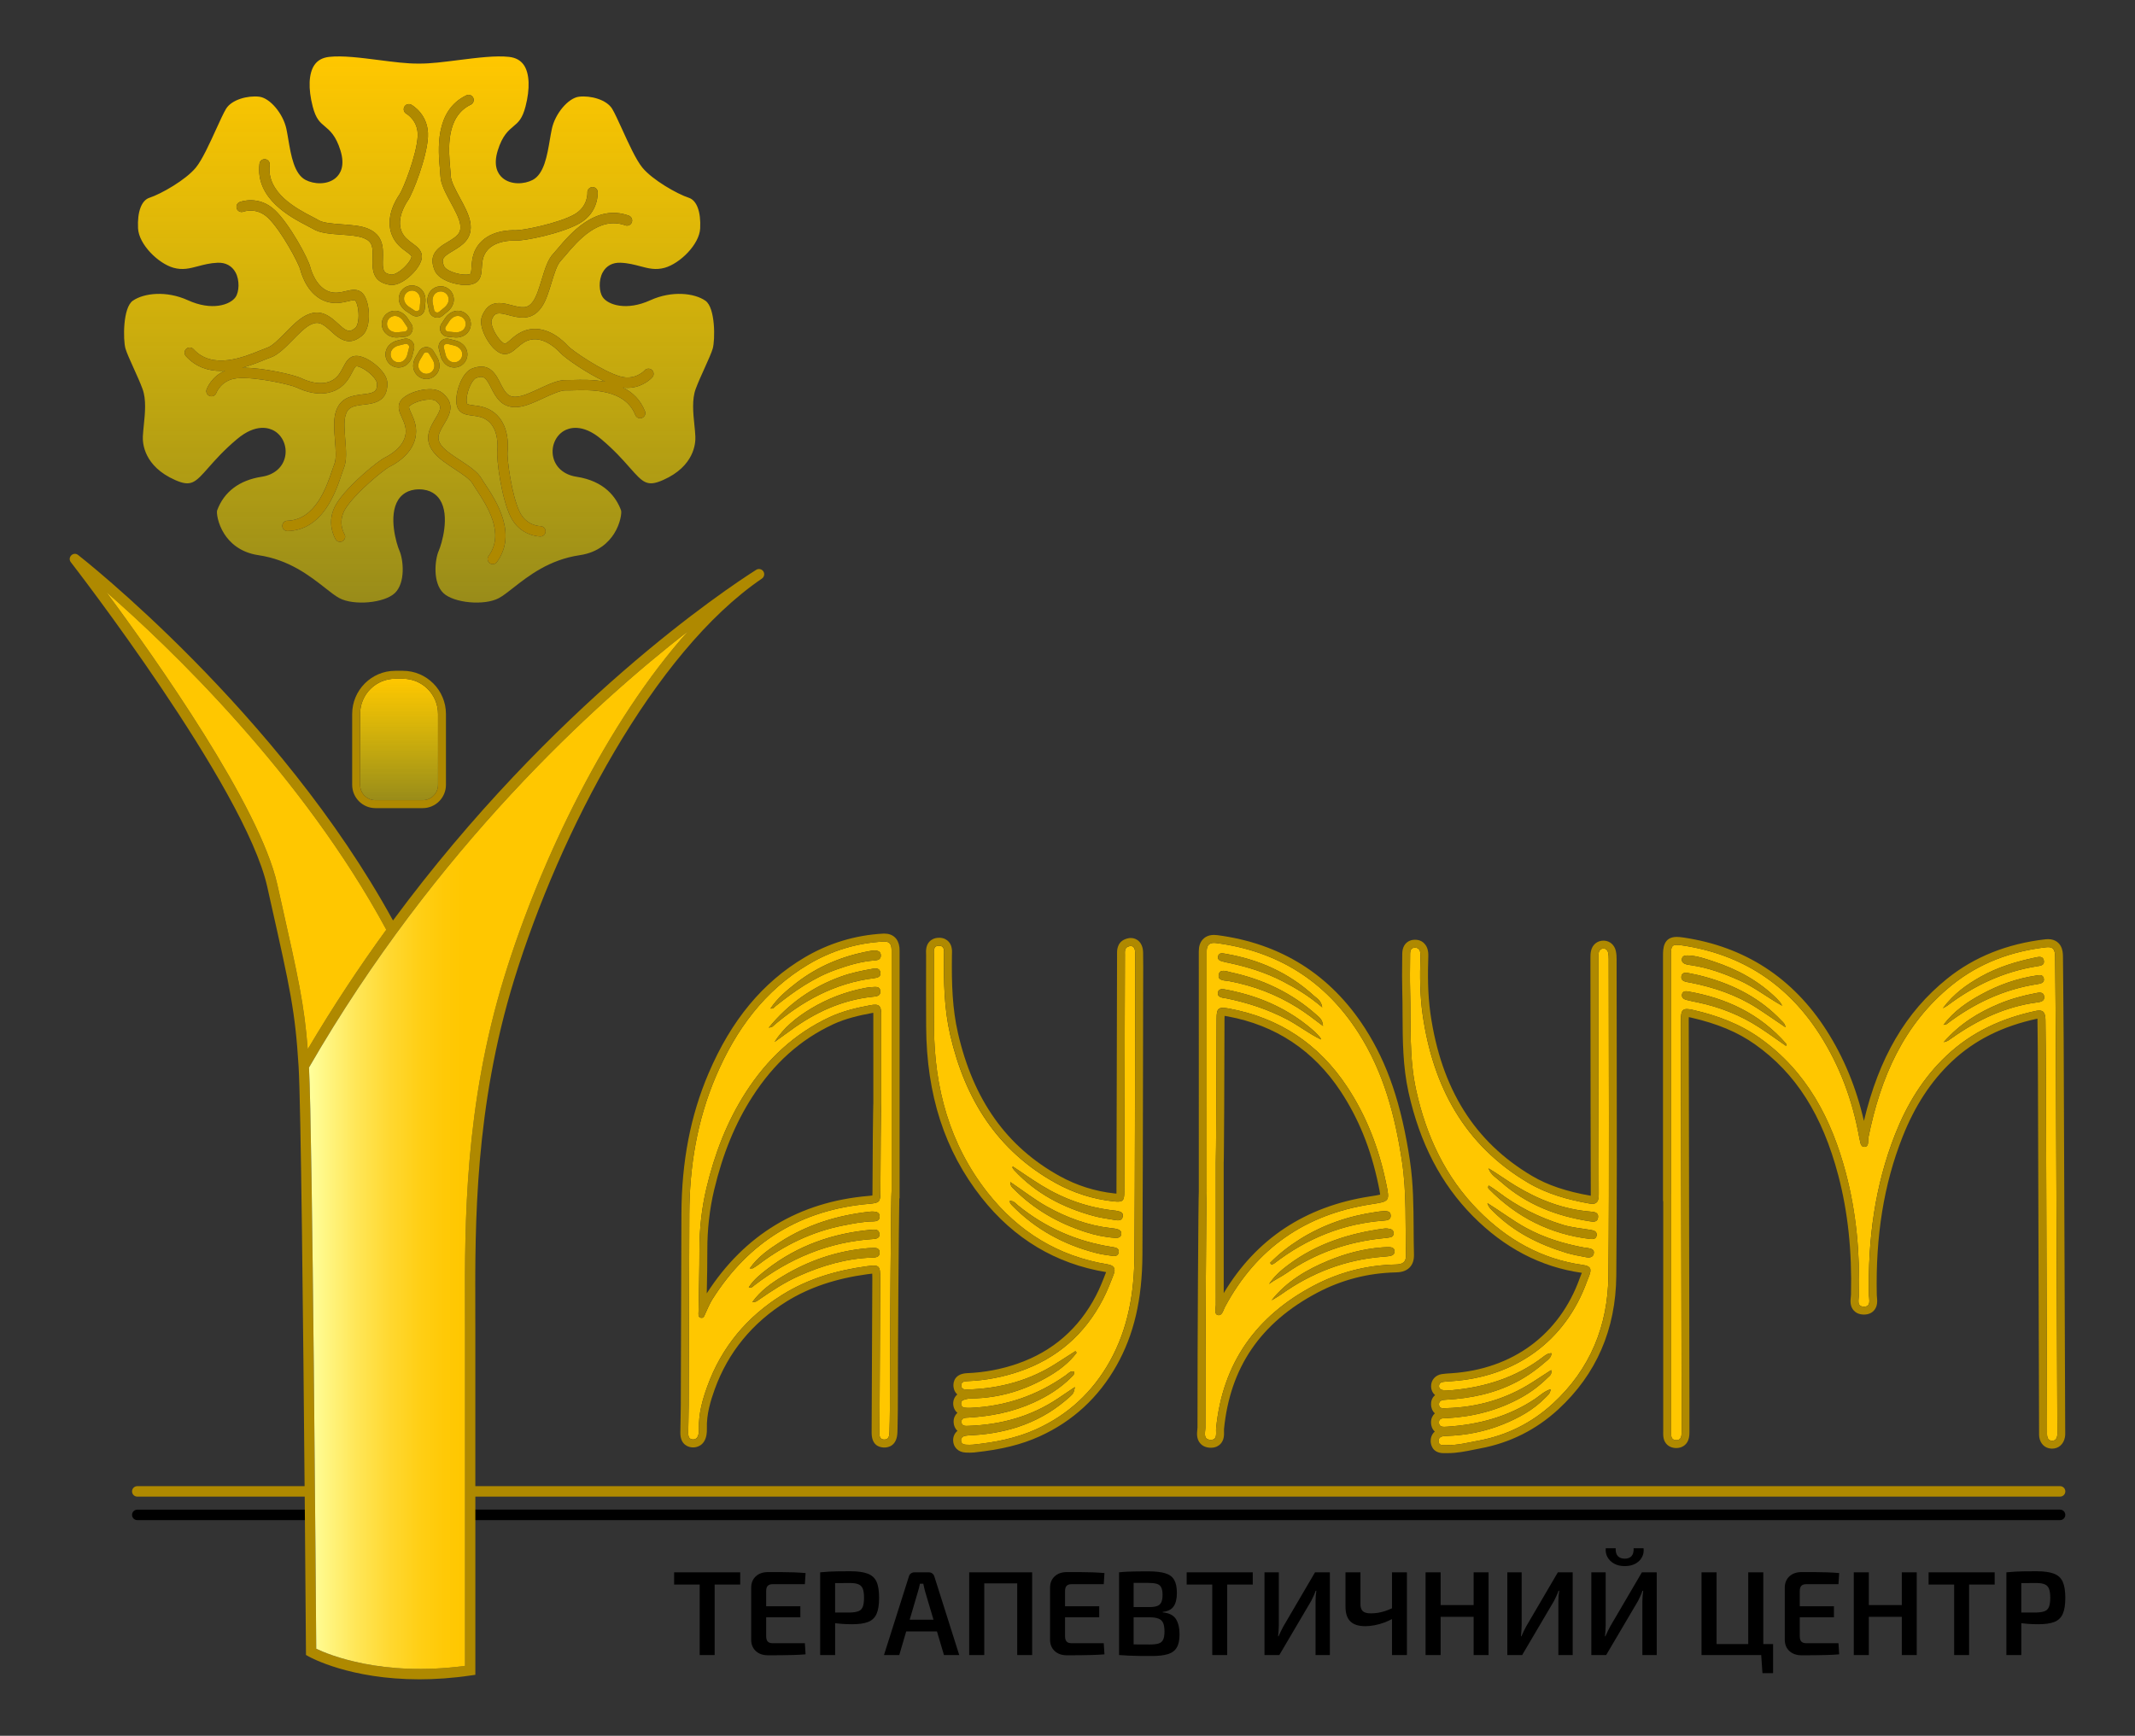 <svg width="107" height="87" viewBox="0 0 107 87" fill="none" xmlns="http://www.w3.org/2000/svg">
<rect x="0" y="0" width="107" height="87" fill="#333333" stroke="none"/>
<g id="Aurum_logo_col 2">
<g id="Group">
<path id="Vector" d="M103.245 76.192H23.56V75.666H103.245C103.39 75.666 103.507 75.784 103.507 75.929C103.507 76.075 103.39 76.192 103.245 76.192Z" fill="black"/>
<path id="Vector_2" d="M15.578 76.192H6.88C6.735 76.192 6.618 76.075 6.618 75.93C6.618 75.785 6.735 75.668 6.88 75.668H15.578V76.192Z" fill="black"/>
<path id="Vector_3" d="M23.822 74.49V66.553C23.822 66.252 23.821 65.94 23.82 65.618C23.808 61.354 23.791 55.514 25.773 49.09C28.051 41.712 32.755 32.697 38.183 29.002C38.3 28.922 38.335 28.765 38.261 28.644C38.183 28.52 38.021 28.483 37.898 28.561C36.402 29.51 27.712 35.285 19.696 46.137C13.975 35.682 4.014 27.893 3.912 27.815H3.911C3.672 27.629 3.364 27.939 3.55 28.179C3.637 28.29 12.267 39.431 13.392 44.44L13.55 45.147C14.553 49.609 14.792 50.669 14.965 53.461C15.08 55.306 15.196 66.478 15.266 74.49H6.88C6.735 74.49 6.618 74.607 6.618 74.752C6.618 74.897 6.735 75.014 6.88 75.014H15.272C15.31 79.392 15.333 82.707 15.334 82.8L15.335 82.95L15.466 83.024C15.566 83.08 17.547 84.172 21.015 84.171C21.802 84.171 22.666 84.115 23.602 83.977L23.823 83.945V75.014H103.246C103.391 75.014 103.508 74.897 103.508 74.752C103.508 74.607 103.391 74.49 103.246 74.49H23.822ZM15.422 52.589C15.245 50.334 14.958 49.056 14.054 45.032L13.895 44.326C13.013 40.398 7.848 33.079 5.327 29.674C8.46 32.41 15.131 38.765 19.359 46.598C18.013 48.451 16.687 50.447 15.422 52.589ZM23.304 65.621C23.305 65.941 23.306 66.252 23.306 66.553V83.497C19.139 84.056 16.454 82.93 15.848 82.639C15.832 80.457 15.659 56.657 15.485 53.507C21.829 42.504 29.816 35.267 34.487 31.633C30.444 36.145 27.095 43.058 25.281 48.937C23.276 55.436 23.292 61.322 23.304 65.621Z" fill="#AF8900"/>
<path id="Vector_4" d="M19.36 46.598C18.013 48.451 16.688 50.447 15.423 52.589C15.246 50.334 14.959 49.056 14.055 45.032L13.896 44.325C13.014 40.398 7.849 33.078 5.328 29.674C8.461 32.41 15.13 38.765 19.36 46.598Z" fill="#FFC700"/>
<path id="Vector_5" d="M25.282 48.937C23.276 55.436 23.292 61.322 23.305 65.621C23.306 65.941 23.307 66.252 23.307 66.553V83.497C19.14 84.057 16.455 82.93 15.849 82.639C15.833 80.457 15.66 56.657 15.486 53.507C21.83 42.504 29.817 35.267 34.488 31.633C30.445 36.145 27.096 43.058 25.282 48.937Z" fill="url(#paint0_linear_274_693)"/>
<path id="Vector_6" d="M35.352 15.072C34.798 14.688 33.671 14.558 32.593 15.049C31.397 15.593 30.476 15.285 30.204 14.892C30.026 14.634 29.988 14.051 30.205 13.653C30.384 13.325 30.702 13.15 31.104 13.169C31.482 13.184 31.804 13.27 32.088 13.345C32.501 13.455 32.858 13.548 33.313 13.422C34.081 13.205 35.053 12.25 35.091 11.443C35.132 10.614 34.919 10.043 34.522 9.913C33.93 9.72 32.7 9.017 32.194 8.401C31.877 8.014 31.505 7.197 31.177 6.475C30.983 6.051 30.8 5.649 30.679 5.452C30.395 4.991 29.598 4.78 29.02 4.847C28.48 4.91 27.817 5.697 27.656 6.466C27.621 6.629 27.59 6.809 27.558 6.995C27.422 7.804 27.266 8.721 26.694 9.02C26.279 9.236 25.612 9.276 25.194 8.926C24.948 8.719 24.706 8.31 24.948 7.536C25.18 6.793 25.477 6.546 25.738 6.326C25.973 6.13 26.175 5.961 26.336 5.344C26.571 4.439 26.541 3.68 26.254 3.26C26.09 3.023 25.848 2.889 25.511 2.851C24.841 2.776 23.902 2.896 22.993 3.01C22.261 3.102 21.573 3.194 20.991 3.187C20.991 3.187 20.991 3.187 20.99 3.187H20.97C20.387 3.193 19.707 3.102 18.985 3.01C18.091 2.896 17.167 2.776 16.498 2.851C16.162 2.889 15.919 3.022 15.756 3.26C15.469 3.68 15.438 4.439 15.673 5.344C15.833 5.961 16.036 6.13 16.271 6.326C16.533 6.546 16.829 6.793 17.061 7.536C17.303 8.31 17.062 8.719 16.816 8.926C16.398 9.276 15.731 9.237 15.316 9.02C14.743 8.721 14.588 7.804 14.45 6.995C14.419 6.809 14.389 6.629 14.354 6.466C14.192 5.697 13.53 4.91 12.99 4.847C12.412 4.78 11.614 4.991 11.33 5.452C11.209 5.649 11.027 6.051 10.833 6.475C10.504 7.197 10.132 8.014 9.815 8.401C9.309 9.017 8.079 9.72 7.488 9.913C7.091 10.043 6.878 10.614 6.918 11.443C6.957 12.25 7.929 13.205 8.696 13.422C9.151 13.548 9.507 13.455 9.921 13.345C10.206 13.27 10.528 13.184 10.905 13.169C11.305 13.151 11.625 13.325 11.804 13.653C12.021 14.051 11.984 14.634 11.806 14.892C11.533 15.285 10.612 15.593 9.417 15.049C8.337 14.557 7.212 14.689 6.657 15.072C6.151 15.423 6.167 17.033 6.287 17.467C6.345 17.671 6.524 18.069 6.698 18.453C6.86 18.812 7.028 19.181 7.141 19.489C7.338 20.021 7.27 20.697 7.209 21.294C7.189 21.496 7.168 21.692 7.159 21.876C7.143 22.213 7.212 23.368 8.777 24.06C9.583 24.417 9.784 24.189 10.45 23.435C10.795 23.045 11.223 22.56 11.876 22.012C12.833 21.204 13.504 21.453 13.749 21.597C14.166 21.843 14.39 22.365 14.293 22.867C14.188 23.415 13.748 23.8 13.117 23.896C11.996 24.067 11.223 24.652 10.881 25.587C10.848 25.7 10.905 26.232 11.237 26.754C11.499 27.167 12.01 27.688 12.954 27.827C14.488 28.052 15.526 28.867 16.284 29.461C16.562 29.68 16.803 29.869 17.006 29.978C17.732 30.368 19.269 30.227 19.792 29.723C20.326 29.208 20.222 28.065 20.017 27.598C19.88 27.287 19.439 25.852 19.963 25.044C20.116 24.809 20.421 24.527 21.005 24.527C21.587 24.527 21.892 24.809 22.046 25.044C22.57 25.852 22.129 27.287 21.992 27.598C21.787 28.065 21.683 29.208 22.217 29.723C22.741 30.227 24.277 30.368 25.003 29.978C25.206 29.869 25.446 29.68 25.726 29.461C26.484 28.867 27.522 28.052 29.055 27.827C30 27.688 30.51 27.167 30.773 26.754C31.103 26.232 31.161 25.7 31.127 25.585C30.889 24.934 30.309 24.112 28.893 23.896C28.261 23.8 27.821 23.415 27.716 22.867C27.62 22.365 27.844 21.843 28.261 21.597C28.505 21.453 29.176 21.205 30.134 22.012C30.785 22.56 31.214 23.045 31.558 23.435C32.226 24.189 32.427 24.417 33.233 24.06C34.798 23.368 34.866 22.213 34.849 21.876C34.842 21.692 34.821 21.496 34.8 21.294C34.739 20.697 34.67 20.021 34.868 19.489C34.981 19.182 35.149 18.812 35.311 18.454C35.484 18.069 35.665 17.671 35.721 17.467C35.841 17.033 35.858 15.423 35.352 15.072ZM22.302 12.212L22.409 12.147C22.919 11.842 23.142 11.687 23.059 11.217C23.006 10.922 22.796 10.533 22.592 10.157C22.33 9.674 22.084 9.217 22.074 8.821C22.072 8.74 22.062 8.627 22.049 8.493C21.961 7.535 21.777 5.542 23.373 4.778C23.501 4.717 23.656 4.771 23.717 4.901C23.778 5.03 23.723 5.185 23.595 5.246C22.324 5.853 22.48 7.539 22.563 8.445C22.577 8.595 22.588 8.719 22.59 8.808C22.597 9.08 22.825 9.501 23.046 9.91C23.27 10.322 23.5 10.749 23.567 11.127C23.716 11.969 23.162 12.3 22.672 12.593L22.568 12.655C22.111 12.932 22.147 13.078 22.261 13.355C22.288 13.419 22.404 13.528 22.645 13.624C23.004 13.769 23.416 13.799 23.562 13.734C23.609 13.713 23.62 13.582 23.633 13.385C23.651 13.099 23.675 12.707 23.933 12.332C24.475 11.547 25.536 11.529 25.849 11.542C26.18 11.555 28 11.196 28.794 10.742C29.471 10.354 29.441 9.681 29.439 9.652C29.431 9.51 29.539 9.388 29.681 9.378C29.819 9.368 29.944 9.475 29.954 9.617C29.957 9.659 30.016 10.639 29.05 11.192C28.158 11.702 26.265 12.086 25.828 12.059C25.654 12.053 24.76 12.045 24.358 12.627C24.181 12.883 24.164 13.154 24.148 13.417C24.13 13.717 24.108 14.058 23.77 14.207C23.648 14.262 23.497 14.285 23.335 14.285C23.038 14.285 22.706 14.207 22.453 14.106C22.212 14.008 21.9 13.834 21.785 13.553C21.542 12.969 21.692 12.58 22.302 12.212ZM20.078 15.642C20.215 15.707 20.332 15.809 20.415 15.936L20.612 16.234C20.693 16.357 20.704 16.51 20.64 16.643C20.576 16.777 20.451 16.865 20.304 16.879L19.95 16.912C19.924 16.915 19.897 16.916 19.871 16.916C19.747 16.916 19.623 16.888 19.51 16.833C19.351 16.758 19.231 16.624 19.173 16.457C19.114 16.291 19.124 16.111 19.2 15.952C19.358 15.623 19.753 15.483 20.078 15.642ZM20.028 14.747C20.086 14.581 20.205 14.447 20.365 14.371C20.523 14.295 20.702 14.285 20.868 14.343C21.034 14.402 21.167 14.522 21.244 14.681C21.309 14.818 21.336 14.972 21.322 15.123L21.288 15.479C21.274 15.626 21.187 15.752 21.054 15.816C20.997 15.843 20.935 15.857 20.874 15.857C20.795 15.857 20.715 15.833 20.646 15.788L20.349 15.591C20.222 15.506 20.12 15.389 20.055 15.253C19.978 15.093 19.97 14.914 20.028 14.747ZM19.511 17.293C19.618 17.185 19.753 17.109 19.899 17.072L20.245 16.985C20.387 16.95 20.535 16.991 20.639 17.095C20.743 17.199 20.784 17.347 20.749 17.491L20.662 17.837C20.625 17.985 20.55 18.12 20.442 18.228C20.314 18.357 20.145 18.421 19.976 18.421C19.808 18.421 19.639 18.357 19.511 18.228C19.386 18.103 19.317 17.937 19.317 17.761C19.319 17.584 19.387 17.418 19.511 17.293ZM20.827 17.903L21.011 17.597C21.087 17.471 21.22 17.395 21.366 17.395C21.366 17.395 21.366 17.395 21.367 17.395C21.514 17.395 21.647 17.471 21.723 17.597L21.906 17.903C21.985 18.034 22.025 18.183 22.025 18.335C22.025 18.7 21.73 18.997 21.367 18.997C21.004 18.997 20.708 18.7 20.708 18.335C20.708 18.183 20.749 18.034 20.827 17.903ZM21.994 17.491C21.958 17.347 21.998 17.199 22.102 17.095C22.206 16.991 22.354 16.951 22.497 16.985L22.843 17.072C22.989 17.109 23.124 17.185 23.231 17.293C23.356 17.418 23.424 17.584 23.424 17.761C23.424 17.937 23.356 18.103 23.231 18.228C23.103 18.357 22.934 18.421 22.765 18.421C22.597 18.421 22.428 18.357 22.3 18.228C22.193 18.12 22.116 17.985 22.08 17.837L21.994 17.491ZM23.224 16.833C23.111 16.888 22.987 16.916 22.862 16.916C22.837 16.916 22.81 16.915 22.784 16.912L22.43 16.879C22.283 16.864 22.157 16.777 22.094 16.643C22.03 16.51 22.041 16.357 22.121 16.234L22.317 15.936C22.402 15.809 22.519 15.707 22.655 15.642C22.814 15.565 22.992 15.555 23.159 15.614C23.324 15.672 23.458 15.793 23.534 15.952C23.609 16.111 23.619 16.291 23.561 16.457C23.502 16.624 23.383 16.757 23.224 16.833ZM22.306 14.386C22.648 14.507 22.829 14.886 22.708 15.229C22.657 15.373 22.569 15.5 22.452 15.597L22.178 15.825C22.102 15.888 22.009 15.921 21.914 15.921C21.868 15.921 21.821 15.913 21.776 15.897C21.637 15.848 21.536 15.732 21.506 15.588L21.435 15.238C21.404 15.088 21.415 14.934 21.465 14.79C21.585 14.447 21.963 14.265 22.306 14.386ZM13.005 8.204C13.022 8.062 13.151 7.962 13.293 7.979C13.434 7.996 13.535 8.126 13.517 8.268C13.342 9.669 14.899 10.476 15.648 10.864C15.781 10.933 15.891 10.99 15.968 11.037C16.198 11.177 16.676 11.211 17.138 11.245C17.605 11.278 18.086 11.313 18.44 11.46C19.227 11.787 19.207 12.435 19.189 13.005L19.185 13.127C19.171 13.662 19.313 13.711 19.608 13.764C19.675 13.775 19.83 13.737 20.041 13.585C20.356 13.359 20.602 13.026 20.626 12.869C20.633 12.817 20.53 12.737 20.372 12.62C20.141 12.451 19.825 12.22 19.649 11.799C19.282 10.918 19.839 10.01 20.018 9.754C20.209 9.48 20.886 7.75 20.933 6.834C20.972 6.053 20.39 5.716 20.366 5.702C20.242 5.632 20.196 5.475 20.265 5.35C20.334 5.226 20.489 5.18 20.613 5.248C20.65 5.267 21.505 5.747 21.448 6.86C21.396 7.889 20.691 9.693 20.441 10.051C20.341 10.195 19.854 10.945 20.126 11.6C20.246 11.887 20.465 12.047 20.676 12.202C20.918 12.38 21.192 12.581 21.136 12.948C21.078 13.324 20.684 13.76 20.341 14.006C20.157 14.139 19.894 14.284 19.633 14.284C19.594 14.284 19.555 14.281 19.517 14.274C18.896 14.162 18.651 13.826 18.67 13.114L18.673 12.989C18.691 12.393 18.681 12.121 18.243 11.939C17.966 11.823 17.526 11.791 17.101 11.761C16.553 11.722 16.037 11.684 15.699 11.479C15.63 11.438 15.531 11.386 15.41 11.324C14.559 10.882 12.787 9.963 13.005 8.204ZM14.414 26.618H14.407C14.268 26.618 14.153 26.507 14.149 26.366C14.145 26.223 14.258 26.104 14.4 26.1C15.807 26.062 16.368 24.397 16.638 23.597C16.685 23.455 16.725 23.337 16.759 23.253C16.863 23.004 16.825 22.524 16.788 22.061C16.75 21.593 16.712 21.11 16.804 20.737C17.008 19.906 17.649 19.829 18.214 19.761L18.335 19.747C18.864 19.679 18.89 19.532 18.898 19.232C18.9 19.163 18.838 19.016 18.657 18.828C18.386 18.551 18.022 18.357 17.863 18.356C17.837 18.356 17.809 18.385 17.775 18.436C17.74 18.486 17.703 18.559 17.657 18.647C17.524 18.901 17.344 19.249 16.957 19.486C16.144 19.983 15.166 19.567 14.885 19.428C14.588 19.281 12.781 18.869 11.871 18.961C11.085 19.04 10.844 19.686 10.841 19.692C10.793 19.827 10.645 19.897 10.511 19.848C10.377 19.8 10.308 19.651 10.355 19.516C10.367 19.485 10.598 18.868 11.282 18.58C11.209 18.585 11.136 18.591 11.064 18.591C10.445 18.591 9.823 18.407 9.318 17.851C9.222 17.746 9.229 17.582 9.335 17.485C9.44 17.389 9.603 17.396 9.699 17.502C10.648 18.545 12.21 17.905 13.049 17.562C13.188 17.505 13.304 17.459 13.389 17.43C13.645 17.345 13.981 17.002 14.306 16.671C14.634 16.337 14.974 15.992 15.315 15.818C16.075 15.43 16.551 15.865 16.973 16.25L17.063 16.331C17.459 16.689 17.588 16.614 17.82 16.423C17.872 16.379 17.942 16.235 17.965 15.976C17.998 15.589 17.906 15.185 17.802 15.064C17.768 15.025 17.64 15.052 17.449 15.098C17.171 15.163 16.79 15.254 16.357 15.115C15.451 14.823 15.125 13.809 15.046 13.505C14.962 13.182 14.089 11.541 13.427 10.912C12.852 10.368 12.208 10.607 12.201 10.61C12.068 10.659 11.919 10.594 11.868 10.46C11.817 10.326 11.884 10.177 12.017 10.125C12.055 10.111 12.974 9.77 13.781 10.536C14.526 11.243 15.437 12.953 15.546 13.375C15.589 13.546 15.843 14.405 16.515 14.622C16.811 14.716 17.075 14.654 17.329 14.593C17.621 14.524 17.951 14.446 18.193 14.726C18.441 15.014 18.515 15.599 18.479 16.019C18.457 16.28 18.381 16.63 18.148 16.823C17.66 17.225 17.246 17.193 16.717 16.716L16.626 16.633C16.186 16.231 15.973 16.063 15.549 16.279C15.282 16.416 14.973 16.731 14.674 17.035C14.289 17.427 13.925 17.798 13.55 17.922C13.473 17.947 13.37 17.991 13.244 18.041C12.958 18.159 12.571 18.315 12.14 18.431C13.194 18.425 14.762 18.79 15.114 18.964C15.271 19.042 16.086 19.412 16.687 19.044C16.953 18.881 17.078 18.64 17.199 18.407C17.337 18.141 17.495 17.838 17.863 17.838C17.863 17.838 17.863 17.838 17.864 17.838C18.244 17.839 18.733 18.165 19.026 18.468C19.208 18.654 19.423 18.941 19.415 19.245C19.399 19.877 19.105 20.172 18.399 20.261L18.275 20.276C17.685 20.346 17.419 20.397 17.305 20.861C17.234 21.153 17.269 21.593 17.302 22.02C17.346 22.568 17.388 23.087 17.236 23.452C17.205 23.527 17.17 23.634 17.126 23.762C16.821 24.674 16.182 26.571 14.414 26.618ZM24.903 28.173C24.853 28.241 24.774 28.278 24.695 28.278C24.642 28.278 24.588 28.262 24.543 28.228C24.428 28.144 24.403 27.981 24.487 27.866C25.32 26.727 24.387 25.317 23.887 24.558C23.804 24.433 23.735 24.329 23.691 24.251C23.557 24.016 23.157 23.752 22.769 23.498C22.378 23.24 21.974 22.974 21.737 22.673C21.207 22.002 21.54 21.447 21.833 20.957L21.895 20.852C22.167 20.392 22.067 20.281 21.835 20.09C21.782 20.047 21.628 20.006 21.369 20.035C20.985 20.079 20.608 20.249 20.51 20.375C20.479 20.416 20.53 20.536 20.612 20.716C20.731 20.977 20.895 21.333 20.844 21.786C20.738 22.735 19.811 23.255 19.53 23.392C19.23 23.538 17.799 24.719 17.314 25.496C16.895 26.168 17.256 26.754 17.259 26.76C17.335 26.881 17.299 27.041 17.18 27.118C17.059 27.195 16.899 27.159 16.823 27.038C16.801 27.003 16.287 26.167 16.876 25.221C17.421 24.349 18.912 23.117 19.305 22.926C19.462 22.849 20.253 22.431 20.331 21.728C20.366 21.418 20.253 21.171 20.144 20.932C20.018 20.659 19.876 20.349 20.103 20.056C20.337 19.756 20.894 19.567 21.312 19.52C21.57 19.491 21.927 19.497 22.162 19.689C22.649 20.09 22.701 20.503 22.339 21.117L22.275 21.223C21.969 21.735 21.846 21.978 22.141 22.352C22.327 22.587 22.696 22.83 23.053 23.064C23.511 23.366 23.944 23.651 24.14 23.995C24.179 24.065 24.241 24.16 24.317 24.272C24.847 25.074 25.949 26.742 24.903 28.173ZM32.694 18.908C32.671 18.934 32.217 19.44 31.453 19.44C31.378 19.44 31.3 19.434 31.219 19.423C31.685 19.656 32.089 20.023 32.323 20.61C32.376 20.743 32.311 20.893 32.179 20.947C32.048 21 31.897 20.935 31.843 20.803C31.321 19.492 29.635 19.537 28.729 19.564C28.579 19.568 28.455 19.572 28.365 19.567C28.096 19.558 27.661 19.758 27.239 19.953C26.816 20.15 26.377 20.353 25.996 20.396C25.149 20.49 24.856 19.916 24.596 19.407L24.541 19.299C24.295 18.823 24.147 18.849 23.864 18.946C23.799 18.968 23.683 19.078 23.571 19.314C23.404 19.663 23.349 20.074 23.404 20.224C23.422 20.273 23.551 20.293 23.746 20.318C24.029 20.353 24.418 20.404 24.774 20.686C25.521 21.279 25.47 22.343 25.437 22.656C25.402 22.988 25.643 24.832 26.044 25.655C26.386 26.358 27.057 26.37 27.086 26.372C27.228 26.372 27.343 26.488 27.343 26.63C27.343 26.772 27.23 26.888 27.088 26.889C27.087 26.889 27.087 26.889 27.086 26.889C27.021 26.889 26.061 26.872 25.58 25.882C25.13 24.957 24.878 23.035 24.924 22.601C24.942 22.426 25.006 21.532 24.453 21.093C24.21 20.899 23.941 20.864 23.681 20.832C23.384 20.794 23.047 20.75 22.92 20.402C22.788 20.044 22.924 19.472 23.105 19.09C23.217 18.854 23.41 18.553 23.698 18.456C24.295 18.252 24.672 18.427 24.998 19.06L25.056 19.172C25.326 19.702 25.467 19.936 25.939 19.881C26.236 19.848 26.636 19.663 27.023 19.483C27.521 19.252 27.988 19.034 28.386 19.05C28.467 19.053 28.579 19.049 28.715 19.046C29.125 19.034 29.727 19.018 30.332 19.133C29.399 18.703 28.302 17.935 28.065 17.671C27.947 17.541 27.325 16.898 26.63 17.019C26.324 17.073 26.119 17.251 25.921 17.423C25.695 17.621 25.438 17.844 25.096 17.707C24.742 17.567 24.406 17.084 24.244 16.694C24.142 16.454 24.047 16.109 24.166 15.828C24.412 15.247 24.792 15.08 25.482 15.258L25.602 15.289C26.177 15.44 26.443 15.49 26.719 15.101C26.892 14.856 27.021 14.433 27.145 14.024C27.305 13.497 27.456 13 27.73 12.716C27.786 12.657 27.859 12.571 27.946 12.467C28.564 11.732 29.851 10.201 31.513 10.808C31.646 10.857 31.716 11.005 31.667 11.139C31.619 11.275 31.47 11.343 31.336 11.294C30.014 10.812 28.925 12.107 28.34 12.802C28.244 12.916 28.163 13.011 28.101 13.076C27.913 13.271 27.773 13.73 27.639 14.174C27.502 14.624 27.361 15.088 27.139 15.401C26.646 16.099 26.022 15.935 25.471 15.79L25.354 15.759C24.838 15.627 24.759 15.754 24.642 16.031C24.615 16.095 24.619 16.254 24.719 16.494C24.869 16.852 25.137 17.167 25.285 17.226C25.333 17.244 25.434 17.162 25.583 17.032C25.798 16.844 26.094 16.587 26.541 16.508C27.48 16.345 28.237 17.091 28.447 17.325C28.67 17.571 30.202 18.619 31.081 18.867C31.831 19.08 32.288 18.586 32.307 18.564C32.402 18.459 32.566 18.45 32.671 18.544C32.777 18.64 32.787 18.802 32.694 18.908Z" fill="url(#paint1_linear_274_693)"/>
<path id="Vector_7" d="M21.242 14.681C21.166 14.522 21.032 14.402 20.867 14.343C20.701 14.285 20.522 14.295 20.364 14.371C20.204 14.447 20.085 14.581 20.027 14.747C19.968 14.914 19.977 15.093 20.054 15.253C20.119 15.389 20.221 15.507 20.348 15.591L20.645 15.788C20.714 15.834 20.794 15.857 20.873 15.857C20.934 15.857 20.996 15.844 21.053 15.816C21.186 15.752 21.273 15.626 21.287 15.479L21.321 15.123C21.336 14.972 21.309 14.819 21.242 14.681ZM21.064 15.099L21.031 15.455C21.026 15.511 20.994 15.557 20.942 15.582C20.892 15.607 20.835 15.602 20.788 15.571L20.491 15.374C20.403 15.317 20.333 15.235 20.287 15.141C20.241 15.044 20.235 14.935 20.27 14.834C20.306 14.732 20.38 14.651 20.476 14.605C20.531 14.578 20.59 14.565 20.649 14.565C20.694 14.565 20.738 14.572 20.782 14.588C20.883 14.624 20.964 14.696 21.01 14.793C21.054 14.888 21.073 14.994 21.064 15.099Z" fill="#AF8900"/>
<path id="Vector_8" d="M20.613 16.234L20.416 15.936C20.333 15.808 20.216 15.707 20.079 15.641C19.753 15.483 19.358 15.623 19.201 15.951C19.125 16.111 19.116 16.291 19.174 16.456C19.232 16.623 19.352 16.758 19.511 16.833C19.624 16.888 19.748 16.916 19.872 16.916C19.898 16.916 19.925 16.915 19.951 16.912L20.305 16.879C20.452 16.865 20.577 16.777 20.641 16.643C20.704 16.51 20.694 16.357 20.613 16.234ZM20.408 16.532C20.384 16.583 20.337 16.616 20.281 16.62L19.927 16.654C19.822 16.664 19.717 16.645 19.622 16.6C19.526 16.554 19.452 16.472 19.418 16.371C19.382 16.27 19.388 16.16 19.433 16.064C19.503 15.92 19.646 15.835 19.796 15.835C19.854 15.835 19.913 15.848 19.968 15.875C20.063 15.92 20.144 15.99 20.201 16.079L20.398 16.377C20.427 16.424 20.431 16.48 20.408 16.532Z" fill="#AF8900"/>
<path id="Vector_9" d="M20.64 17.095C20.536 16.99 20.388 16.95 20.246 16.985L19.9 17.072C19.753 17.109 19.619 17.185 19.512 17.293C19.387 17.418 19.318 17.584 19.318 17.761C19.318 17.937 19.387 18.103 19.512 18.228C19.639 18.357 19.809 18.421 19.977 18.421C20.146 18.421 20.315 18.357 20.443 18.228C20.551 18.12 20.626 17.985 20.663 17.837L20.75 17.49C20.785 17.347 20.743 17.199 20.64 17.095ZM20.499 17.428L20.413 17.775C20.387 17.877 20.335 17.971 20.261 18.045C20.104 18.201 19.85 18.201 19.694 18.045C19.619 17.968 19.576 17.867 19.576 17.761C19.576 17.652 19.619 17.552 19.694 17.476C19.768 17.402 19.861 17.348 19.962 17.323L20.308 17.237C20.322 17.234 20.335 17.232 20.348 17.232C20.388 17.232 20.427 17.248 20.458 17.279C20.497 17.318 20.513 17.373 20.499 17.428Z" fill="#AF8900"/>
<path id="Vector_10" d="M21.907 17.903L21.724 17.597C21.648 17.471 21.515 17.395 21.368 17.395C21.367 17.395 21.367 17.395 21.367 17.395C21.221 17.395 21.088 17.471 21.012 17.597L20.828 17.903C20.75 18.034 20.709 18.183 20.709 18.335C20.709 18.7 21.005 18.997 21.368 18.997C21.731 18.997 22.026 18.7 22.026 18.335C22.026 18.183 21.986 18.034 21.907 17.903ZM21.368 18.737C21.147 18.737 20.967 18.557 20.967 18.335C20.967 18.23 20.996 18.127 21.049 18.036L21.234 17.73C21.291 17.633 21.445 17.633 21.502 17.73L21.686 18.036C21.74 18.127 21.769 18.23 21.769 18.335C21.769 18.557 21.588 18.737 21.368 18.737Z" fill="#AF8900"/>
<path id="Vector_11" d="M23.232 17.293C23.125 17.185 22.99 17.109 22.844 17.072L22.498 16.985C22.355 16.951 22.208 16.99 22.104 17.095C22 17.199 21.959 17.347 21.995 17.49L22.081 17.837C22.117 17.985 22.194 18.12 22.301 18.228C22.43 18.357 22.598 18.421 22.766 18.421C22.935 18.421 23.104 18.357 23.232 18.228C23.357 18.103 23.425 17.937 23.425 17.761C23.424 17.584 23.356 17.418 23.232 17.293ZM23.05 18.045C22.894 18.202 22.64 18.201 22.483 18.045C22.409 17.971 22.356 17.877 22.331 17.775L22.245 17.428C22.231 17.373 22.246 17.319 22.286 17.278C22.317 17.248 22.355 17.232 22.396 17.232C22.409 17.232 22.422 17.234 22.436 17.237L22.781 17.323C22.882 17.348 22.975 17.402 23.05 17.477C23.126 17.552 23.168 17.652 23.168 17.761C23.167 17.867 23.125 17.969 23.05 18.045Z" fill="#AF8900"/>
<path id="Vector_12" d="M23.535 15.951C23.459 15.792 23.325 15.672 23.16 15.614C22.993 15.555 22.815 15.565 22.656 15.641C22.52 15.707 22.403 15.808 22.319 15.935L22.122 16.234C22.042 16.357 22.031 16.51 22.095 16.643C22.158 16.776 22.284 16.864 22.43 16.879L22.785 16.912C22.811 16.915 22.838 16.916 22.863 16.916C22.988 16.916 23.112 16.888 23.225 16.833C23.384 16.757 23.503 16.623 23.562 16.456C23.62 16.29 23.61 16.11 23.535 15.951ZM23.318 16.371C23.283 16.472 23.21 16.554 23.114 16.6C23.019 16.645 22.914 16.664 22.81 16.654L22.455 16.62C22.399 16.616 22.352 16.583 22.328 16.532C22.304 16.48 22.308 16.424 22.338 16.377L22.535 16.079C22.592 15.99 22.673 15.92 22.767 15.875C22.823 15.848 22.881 15.835 22.94 15.835C22.985 15.835 23.03 15.842 23.073 15.858C23.175 15.894 23.256 15.966 23.302 16.064C23.348 16.16 23.354 16.27 23.318 16.371Z" fill="#AF8900"/>
<path id="Vector_13" d="M22.305 14.386C21.963 14.265 21.586 14.447 21.465 14.79C21.415 14.934 21.404 15.088 21.435 15.238L21.506 15.588C21.536 15.732 21.637 15.848 21.775 15.897C21.821 15.913 21.867 15.921 21.914 15.921C22.009 15.921 22.101 15.888 22.178 15.826L22.452 15.597C22.569 15.501 22.657 15.373 22.708 15.229C22.828 14.886 22.648 14.508 22.305 14.386ZM22.464 15.144C22.428 15.243 22.368 15.331 22.287 15.398L22.012 15.626C21.969 15.662 21.913 15.672 21.86 15.653C21.806 15.634 21.77 15.591 21.758 15.535L21.686 15.185C21.665 15.083 21.672 14.976 21.708 14.876C21.765 14.711 21.921 14.608 22.087 14.608C22.13 14.608 22.175 14.615 22.218 14.631C22.427 14.704 22.538 14.934 22.464 15.144Z" fill="#AF8900"/>
<path id="Vector_14" d="M29.048 11.192C28.157 11.702 26.263 12.086 25.826 12.059C25.653 12.053 24.758 12.045 24.357 12.627C24.18 12.883 24.163 13.154 24.147 13.417C24.128 13.717 24.107 14.058 23.769 14.207C23.647 14.262 23.495 14.285 23.334 14.285C23.037 14.285 22.705 14.207 22.452 14.106C22.21 14.008 21.899 13.834 21.783 13.553C21.541 12.968 21.692 12.58 22.3 12.212L22.407 12.147C22.918 11.842 23.14 11.687 23.057 11.217C23.005 10.922 22.795 10.533 22.591 10.157C22.329 9.674 22.082 9.217 22.073 8.821C22.07 8.74 22.061 8.627 22.048 8.493C21.96 7.535 21.775 5.542 23.371 4.778C23.5 4.717 23.655 4.771 23.716 4.901C23.777 5.03 23.722 5.185 23.593 5.245C22.323 5.853 22.479 7.539 22.562 8.445C22.576 8.595 22.587 8.719 22.589 8.808C22.596 9.08 22.823 9.501 23.044 9.91C23.268 10.322 23.498 10.749 23.566 11.126C23.715 11.969 23.16 12.3 22.671 12.593L22.567 12.655C22.11 12.932 22.146 13.078 22.26 13.355C22.287 13.419 22.402 13.528 22.644 13.624C23.003 13.769 23.415 13.799 23.561 13.734C23.608 13.713 23.619 13.582 23.632 13.385C23.65 13.099 23.674 12.707 23.932 12.332C24.474 11.547 25.535 11.529 25.848 11.542C26.179 11.555 27.999 11.196 28.793 10.742C29.469 10.354 29.44 9.681 29.438 9.652C29.43 9.51 29.538 9.388 29.679 9.378C29.818 9.368 29.943 9.475 29.953 9.617C29.957 9.659 30.014 10.639 29.048 11.192Z" fill="#AF8900"/>
<path id="Vector_15" d="M20.442 10.051C20.342 10.195 19.854 10.946 20.127 11.6C20.247 11.887 20.466 12.047 20.677 12.202C20.918 12.38 21.193 12.581 21.136 12.948C21.079 13.324 20.685 13.76 20.342 14.006C20.157 14.139 19.895 14.284 19.633 14.284C19.595 14.284 19.556 14.281 19.517 14.274C18.897 14.162 18.652 13.826 18.67 13.114L18.673 12.989C18.692 12.393 18.682 12.121 18.243 11.939C17.967 11.823 17.527 11.791 17.102 11.761C16.554 11.722 16.038 11.684 15.7 11.479C15.631 11.438 15.532 11.386 15.411 11.324C14.559 10.882 12.786 9.963 13.005 8.204C13.023 8.062 13.152 7.962 13.294 7.979C13.435 7.996 13.535 8.126 13.518 8.268C13.343 9.669 14.9 10.476 15.649 10.864C15.781 10.933 15.891 10.99 15.969 11.037C16.198 11.177 16.677 11.211 17.139 11.245C17.605 11.279 18.087 11.313 18.441 11.46C19.228 11.787 19.207 12.435 19.19 13.005L19.186 13.127C19.172 13.662 19.313 13.711 19.609 13.764C19.676 13.775 19.831 13.737 20.042 13.585C20.357 13.359 20.602 13.026 20.627 12.869C20.634 12.817 20.531 12.737 20.372 12.621C20.142 12.452 19.826 12.22 19.65 11.8C19.283 10.918 19.84 10.01 20.019 9.754C20.21 9.48 20.887 7.75 20.933 6.834C20.973 6.053 20.391 5.716 20.367 5.702C20.243 5.632 20.197 5.475 20.265 5.35C20.335 5.226 20.489 5.18 20.614 5.248C20.651 5.267 21.506 5.747 21.448 6.86C21.397 7.889 20.692 9.693 20.442 10.051Z" fill="#AF8900"/>
<path id="Vector_16" d="M19.416 19.245C19.4 19.877 19.106 20.172 18.4 20.261L18.276 20.276C17.686 20.346 17.42 20.397 17.306 20.861C17.235 21.153 17.27 21.593 17.303 22.02C17.347 22.568 17.389 23.087 17.237 23.452C17.206 23.527 17.171 23.634 17.127 23.762C16.821 24.674 16.183 26.571 14.415 26.618H14.409C14.269 26.618 14.154 26.507 14.15 26.366C14.146 26.223 14.259 26.104 14.402 26.1C15.808 26.062 16.369 24.397 16.639 23.597C16.686 23.455 16.726 23.337 16.761 23.253C16.864 23.004 16.826 22.524 16.789 22.061C16.752 21.593 16.713 21.11 16.805 20.737C17.009 19.906 17.65 19.829 18.215 19.761L18.336 19.747C18.865 19.679 18.892 19.532 18.9 19.232C18.901 19.163 18.839 19.016 18.658 18.828C18.387 18.551 18.023 18.357 17.864 18.356C17.838 18.356 17.81 18.385 17.776 18.436C17.741 18.487 17.704 18.559 17.658 18.647C17.525 18.901 17.345 19.249 16.958 19.486C16.145 19.983 15.167 19.567 14.886 19.428C14.589 19.281 12.782 18.869 11.872 18.961C11.086 19.04 10.845 19.686 10.842 19.692C10.794 19.827 10.646 19.897 10.512 19.848C10.378 19.8 10.309 19.651 10.356 19.516C10.368 19.485 10.599 18.868 11.283 18.58C11.21 18.585 11.137 18.591 11.065 18.591C10.447 18.591 9.824 18.407 9.319 17.851C9.223 17.746 9.23 17.582 9.336 17.485C9.441 17.389 9.604 17.396 9.701 17.502C10.649 18.545 12.211 17.905 13.05 17.562C13.189 17.505 13.305 17.459 13.39 17.43C13.646 17.345 13.982 17.002 14.307 16.671C14.635 16.337 14.975 15.992 15.316 15.818C16.076 15.43 16.552 15.865 16.974 16.25L17.064 16.331C17.46 16.689 17.589 16.614 17.821 16.423C17.873 16.379 17.944 16.235 17.966 15.976C17.999 15.589 17.907 15.185 17.803 15.064C17.769 15.025 17.641 15.052 17.45 15.098C17.172 15.163 16.791 15.254 16.358 15.115C15.452 14.823 15.126 13.809 15.048 13.505C14.963 13.182 14.091 11.541 13.428 10.912C12.853 10.368 12.209 10.607 12.202 10.61C12.069 10.659 11.92 10.594 11.869 10.46C11.818 10.326 11.885 10.177 12.018 10.125C12.056 10.111 12.975 9.77 13.782 10.536C14.527 11.243 15.438 12.953 15.547 13.375C15.591 13.546 15.844 14.405 16.516 14.622C16.812 14.716 17.076 14.654 17.33 14.593C17.622 14.524 17.952 14.446 18.194 14.726C18.442 15.014 18.516 15.599 18.48 16.019C18.458 16.28 18.382 16.63 18.149 16.823C17.661 17.225 17.247 17.193 16.718 16.716L16.627 16.633C16.187 16.231 15.974 16.063 15.55 16.279C15.283 16.416 14.974 16.731 14.675 17.035C14.29 17.427 13.926 17.798 13.552 17.922C13.474 17.947 13.371 17.991 13.245 18.041C12.959 18.159 12.572 18.315 12.141 18.431C13.195 18.425 14.763 18.79 15.115 18.964C15.273 19.042 16.087 19.412 16.688 19.044C16.954 18.881 17.079 18.64 17.2 18.407C17.338 18.141 17.496 17.838 17.864 17.838C17.864 17.838 17.864 17.838 17.865 17.838C18.245 17.839 18.734 18.165 19.027 18.468C19.208 18.655 19.424 18.941 19.416 19.245Z" fill="#AF8900"/>
<path id="Vector_17" d="M32.694 18.908C32.671 18.934 32.217 19.44 31.453 19.44C31.378 19.44 31.299 19.434 31.219 19.423C31.685 19.655 32.089 20.023 32.323 20.61C32.376 20.743 32.311 20.893 32.179 20.947C32.047 21 31.897 20.935 31.843 20.803C31.321 19.491 29.635 19.537 28.729 19.564C28.579 19.568 28.455 19.572 28.365 19.567C28.096 19.558 27.66 19.758 27.239 19.953C26.815 20.15 26.377 20.353 25.996 20.396C25.149 20.489 24.856 19.916 24.596 19.407L24.541 19.299C24.295 18.823 24.147 18.849 23.864 18.946C23.799 18.968 23.683 19.078 23.571 19.314C23.404 19.663 23.349 20.074 23.404 20.224C23.422 20.273 23.551 20.293 23.746 20.318C24.029 20.353 24.418 20.404 24.773 20.686C25.52 21.279 25.47 22.343 25.437 22.656C25.402 22.988 25.643 24.832 26.044 25.655C26.385 26.358 27.057 26.37 27.086 26.371C27.228 26.372 27.343 26.488 27.343 26.63C27.343 26.772 27.23 26.888 27.088 26.889C27.087 26.889 27.087 26.889 27.086 26.889C27.021 26.889 26.061 26.872 25.58 25.882C25.13 24.957 24.878 23.035 24.924 22.601C24.942 22.426 25.006 21.532 24.453 21.093C24.21 20.899 23.941 20.864 23.681 20.831C23.384 20.794 23.047 20.75 22.92 20.402C22.788 20.044 22.924 19.472 23.105 19.09C23.217 18.854 23.41 18.553 23.698 18.456C24.295 18.252 24.672 18.427 24.998 19.06L25.056 19.171C25.326 19.702 25.467 19.936 25.939 19.881C26.236 19.848 26.636 19.663 27.023 19.483C27.521 19.252 27.988 19.034 28.386 19.05C28.467 19.053 28.579 19.049 28.715 19.046C29.125 19.034 29.727 19.018 30.332 19.133C29.399 18.703 28.302 17.935 28.065 17.671C27.947 17.541 27.325 16.898 26.63 17.019C26.324 17.073 26.119 17.251 25.921 17.423C25.695 17.621 25.438 17.844 25.096 17.707C24.742 17.567 24.406 17.084 24.244 16.694C24.142 16.454 24.047 16.109 24.166 15.828C24.412 15.247 24.792 15.08 25.482 15.258L25.602 15.289C26.177 15.44 26.443 15.49 26.719 15.101C26.892 14.856 27.02 14.433 27.145 14.024C27.305 13.497 27.455 13 27.73 12.716C27.786 12.657 27.859 12.571 27.946 12.467C28.564 11.732 29.851 10.201 31.512 10.808C31.646 10.857 31.716 11.005 31.667 11.139C31.619 11.274 31.47 11.343 31.336 11.294C30.014 10.812 28.925 12.107 28.34 12.801C28.244 12.916 28.163 13.011 28.1 13.076C27.913 13.271 27.773 13.73 27.639 14.174C27.502 14.623 27.361 15.088 27.139 15.401C26.646 16.099 26.022 15.935 25.471 15.79L25.354 15.759C24.838 15.627 24.759 15.754 24.642 16.031C24.615 16.095 24.619 16.254 24.719 16.494C24.869 16.852 25.137 17.167 25.285 17.226C25.333 17.244 25.434 17.162 25.583 17.032C25.798 16.844 26.094 16.587 26.541 16.508C27.48 16.345 28.237 17.091 28.447 17.324C28.67 17.571 30.202 18.619 31.081 18.867C31.831 19.08 32.288 18.586 32.307 18.564C32.402 18.459 32.566 18.45 32.671 18.544C32.777 18.64 32.787 18.802 32.694 18.908Z" fill="#AF8900"/>
<path id="Vector_18" d="M24.903 28.173C24.853 28.241 24.774 28.278 24.695 28.278C24.642 28.278 24.588 28.262 24.543 28.228C24.428 28.144 24.403 27.981 24.487 27.865C25.319 26.727 24.387 25.317 23.887 24.558C23.803 24.433 23.735 24.328 23.691 24.251C23.557 24.015 23.157 23.752 22.769 23.497C22.378 23.24 21.974 22.974 21.737 22.672C21.207 22.001 21.54 21.447 21.833 20.957L21.894 20.852C22.167 20.392 22.067 20.281 21.835 20.09C21.781 20.047 21.628 20.006 21.369 20.035C20.985 20.079 20.608 20.249 20.51 20.375C20.479 20.416 20.53 20.536 20.612 20.716C20.731 20.977 20.895 21.332 20.844 21.786C20.738 22.735 19.811 23.255 19.529 23.392C19.23 23.538 17.799 24.719 17.314 25.495C16.895 26.168 17.256 26.754 17.259 26.76C17.335 26.881 17.299 27.041 17.179 27.118C17.058 27.194 16.899 27.159 16.823 27.037C16.801 27.003 16.287 26.166 16.876 25.221C17.421 24.348 18.912 23.117 19.305 22.926C19.462 22.849 20.253 22.431 20.331 21.728C20.366 21.418 20.253 21.17 20.144 20.932C20.018 20.658 19.876 20.349 20.103 20.056C20.337 19.756 20.894 19.567 21.312 19.52C21.569 19.49 21.927 19.496 22.162 19.689C22.649 20.09 22.701 20.503 22.339 21.117L22.275 21.223C21.969 21.735 21.846 21.977 22.141 22.351C22.327 22.587 22.696 22.829 23.052 23.064C23.511 23.366 23.944 23.651 24.139 23.994C24.179 24.065 24.241 24.16 24.317 24.272C24.847 25.074 25.948 26.742 24.903 28.173Z" fill="#AF8900"/>
<path id="Vector_19" d="M23.167 17.761C23.167 17.867 23.125 17.968 23.049 18.045C22.893 18.202 22.639 18.201 22.482 18.045C22.408 17.971 22.355 17.877 22.331 17.775L22.244 17.428C22.23 17.373 22.245 17.318 22.285 17.278C22.316 17.248 22.354 17.232 22.395 17.232C22.408 17.232 22.421 17.234 22.435 17.237L22.78 17.323C22.881 17.348 22.974 17.402 23.049 17.477C23.125 17.552 23.167 17.652 23.167 17.761Z" fill="#FFC700"/>
<path id="Vector_20" d="M23.318 16.371C23.282 16.473 23.21 16.554 23.114 16.6C23.019 16.646 22.914 16.665 22.81 16.655L22.455 16.621C22.399 16.616 22.352 16.583 22.327 16.532C22.304 16.481 22.308 16.424 22.338 16.377L22.534 16.079C22.592 15.991 22.673 15.92 22.767 15.875C22.823 15.848 22.881 15.835 22.94 15.835C22.985 15.835 23.03 15.842 23.073 15.858C23.174 15.894 23.256 15.967 23.302 16.064C23.348 16.16 23.354 16.27 23.318 16.371Z" fill="#FFC700"/>
<path id="Vector_21" d="M22.464 15.144C22.428 15.243 22.368 15.331 22.287 15.398L22.012 15.626C21.969 15.662 21.913 15.672 21.86 15.653C21.806 15.634 21.77 15.591 21.758 15.535L21.686 15.185C21.666 15.083 21.673 14.976 21.708 14.876C21.766 14.711 21.921 14.608 22.087 14.608C22.13 14.608 22.175 14.615 22.218 14.631C22.427 14.704 22.538 14.934 22.464 15.144Z" fill="#FFC700"/>
<path id="Vector_22" d="M21.064 15.099L21.032 15.455C21.026 15.511 20.994 15.557 20.942 15.582C20.892 15.607 20.835 15.602 20.788 15.571L20.491 15.374C20.403 15.316 20.333 15.235 20.287 15.14C20.241 15.044 20.235 14.935 20.271 14.833C20.306 14.732 20.38 14.65 20.476 14.605C20.531 14.578 20.59 14.565 20.649 14.565C20.694 14.565 20.738 14.572 20.782 14.588C20.883 14.624 20.964 14.696 21.01 14.793C21.054 14.888 21.073 14.993 21.064 15.099Z" fill="#FFC700"/>
<path id="Vector_23" d="M20.408 16.532C20.384 16.583 20.337 16.616 20.281 16.621L19.927 16.655C19.822 16.665 19.717 16.646 19.622 16.6C19.526 16.554 19.452 16.473 19.418 16.371C19.382 16.27 19.388 16.16 19.433 16.064C19.503 15.92 19.646 15.835 19.796 15.835C19.854 15.835 19.913 15.848 19.968 15.875C20.063 15.92 20.144 15.991 20.201 16.079L20.398 16.377C20.427 16.424 20.431 16.481 20.408 16.532Z" fill="#FFC700"/>
<path id="Vector_24" d="M20.5 17.428L20.413 17.775C20.388 17.877 20.335 17.971 20.261 18.045C20.104 18.201 19.851 18.201 19.694 18.045C19.619 17.968 19.576 17.867 19.576 17.761C19.576 17.652 19.619 17.552 19.694 17.477C19.768 17.402 19.861 17.348 19.963 17.323L20.308 17.237C20.322 17.234 20.335 17.232 20.348 17.232C20.389 17.232 20.427 17.248 20.458 17.279C20.498 17.318 20.513 17.373 20.5 17.428Z" fill="#FFC700"/>
<path id="Vector_25" d="M21.769 18.336C21.769 18.557 21.588 18.737 21.369 18.737C21.148 18.737 20.967 18.557 20.967 18.336C20.967 18.23 20.996 18.127 21.049 18.037L21.234 17.73C21.291 17.633 21.445 17.633 21.502 17.73L21.687 18.037C21.74 18.127 21.769 18.23 21.769 18.336Z" fill="#FFC700"/>
<g id="Group_2">
<g id="Group_3">
<g id="Group_4">
<path id="Vector_26" d="M83.741 59.806C83.741 55.84 83.741 51.873 83.741 47.907C83.741 47.367 83.794 47.309 84.316 47.386C87.29 47.828 89.588 49.328 91.208 51.864C92.207 53.428 92.836 55.139 93.17 56.962C93.175 56.989 93.176 57.016 93.184 57.041C93.239 57.212 93.224 57.492 93.444 57.483C93.686 57.473 93.604 57.189 93.638 57.021C94.239 54.032 95.39 51.34 97.827 49.373C99.202 48.263 100.808 47.678 102.556 47.478C102.955 47.432 102.993 47.681 102.996 47.977C103.008 49.37 103.025 50.763 103.031 52.157C103.059 58.669 103.082 65.181 103.108 71.693C103.108 71.787 103.116 71.883 103.099 71.974C103.073 72.118 102.991 72.224 102.829 72.214C102.688 72.205 102.619 72.108 102.598 71.976C102.587 71.911 102.592 71.843 102.592 71.776C102.573 65.813 102.554 59.85 102.535 53.887C102.532 52.963 102.523 52.038 102.512 51.114C102.507 50.721 102.374 50.597 102.036 50.669C100.346 51.028 98.82 51.717 97.548 52.919C96.378 54.023 95.566 55.364 94.98 56.849C93.957 59.442 93.606 62.148 93.665 64.921C93.67 65.135 93.783 65.491 93.423 65.493C93.029 65.495 93.16 65.129 93.165 64.902C93.214 62.841 93.039 60.802 92.513 58.809C91.795 56.089 90.549 53.694 88.186 52.023C87.176 51.309 86.041 50.893 84.85 50.621C84.334 50.502 84.24 50.598 84.24 51.139C84.251 57.356 84.263 63.574 84.275 69.79C84.276 70.447 84.279 71.104 84.276 71.76C84.275 71.963 84.272 72.204 83.983 72.183C83.72 72.164 83.754 71.934 83.754 71.748C83.754 67.769 83.754 63.788 83.754 59.808C83.749 59.806 83.745 59.806 83.741 59.806ZM89.483 51.487C89.462 51.311 89.359 51.238 89.28 51.156C88.23 50.045 86.927 49.374 85.476 48.969C85.181 48.886 84.88 48.821 84.578 48.764C84.444 48.739 84.296 48.761 84.267 48.935C84.24 49.1 84.352 49.176 84.495 49.211C84.572 49.23 84.653 49.239 84.732 49.255C85.906 49.49 87.026 49.867 88.042 50.517C88.519 50.824 88.983 51.151 89.483 51.487ZM89.518 52.427C89.518 52.34 89.524 52.321 89.517 52.314C88.2 50.811 86.506 50.018 84.57 49.689C84.447 49.669 84.317 49.699 84.295 49.852C84.274 49.996 84.376 50.078 84.498 50.112C84.69 50.165 84.888 50.2 85.084 50.242C86.19 50.474 87.228 50.883 88.177 51.501C88.619 51.787 89.047 52.1 89.518 52.427ZM89.321 50.412C89.253 50.3 89.236 50.263 89.211 50.233C89.16 50.172 89.106 50.112 89.049 50.056C88.158 49.172 87.083 48.591 85.908 48.201C85.483 48.06 85.049 47.9 84.588 47.89C84.449 47.887 84.305 47.906 84.289 48.082C84.276 48.223 84.381 48.298 84.505 48.333C84.594 48.358 84.687 48.368 84.779 48.382C85.617 48.508 86.401 48.794 87.171 49.139C87.907 49.467 88.537 49.968 89.321 50.412ZM97.411 52.237C97.553 52.19 97.592 52.184 97.623 52.164C97.701 52.114 97.777 52.059 97.853 52.006C99.133 51.106 100.516 50.453 102.083 50.244C102.258 50.221 102.47 50.188 102.449 49.964C102.424 49.686 102.178 49.75 102.007 49.783C101.393 49.901 100.788 50.065 100.209 50.305C99.178 50.733 98.238 51.297 97.411 52.237ZM97.371 50.535C97.511 50.454 97.556 50.434 97.595 50.405C98.936 49.394 100.415 48.698 102.084 48.433C102.254 48.406 102.473 48.392 102.432 48.149C102.391 47.911 102.182 47.955 102.009 47.992C101.054 48.193 100.125 48.472 99.268 48.954C98.574 49.345 97.928 49.795 97.371 50.535ZM97.401 51.368C97.498 51.344 97.539 51.346 97.565 51.326C98.925 50.29 100.427 49.583 102.125 49.324C102.281 49.3 102.478 49.257 102.428 49.037C102.378 48.823 102.186 48.875 102.028 48.9C101.07 49.046 100.171 49.366 99.321 49.828C98.607 50.214 97.939 50.662 97.401 51.368Z" fill="#FFC700"/>
<path id="Vector_27" d="M84.033 47.358C84.108 47.358 84.2 47.369 84.316 47.386C87.29 47.827 89.587 49.327 91.208 51.864C92.207 53.428 92.836 55.139 93.17 56.962C93.175 56.989 93.176 57.016 93.184 57.041C93.237 57.21 93.223 57.483 93.433 57.483C93.437 57.483 93.44 57.483 93.444 57.483C93.687 57.473 93.605 57.188 93.638 57.02C94.24 54.032 95.391 51.339 97.827 49.373C99.203 48.263 100.809 47.678 102.557 47.477C102.589 47.473 102.619 47.472 102.646 47.472C102.961 47.472 102.995 47.705 102.997 47.976C103.009 49.37 103.026 50.763 103.032 52.157C103.059 58.669 103.083 65.181 103.109 71.693C103.109 71.786 103.117 71.883 103.1 71.973C103.074 72.111 102.999 72.215 102.85 72.215C102.843 72.215 102.837 72.215 102.83 72.214C102.689 72.205 102.62 72.107 102.599 71.976C102.588 71.911 102.593 71.843 102.593 71.775C102.574 65.813 102.555 59.85 102.535 53.887C102.532 52.963 102.523 52.038 102.513 51.114C102.509 50.791 102.418 50.649 102.199 50.648C102.151 50.648 102.097 50.655 102.038 50.667C100.348 51.027 98.822 51.716 97.55 52.918C96.38 54.022 95.567 55.362 94.982 56.847C93.959 59.441 93.608 62.147 93.667 64.919C93.672 65.134 93.785 65.49 93.424 65.492C93.424 65.492 93.422 65.492 93.422 65.492C93.032 65.492 93.162 65.127 93.167 64.9C93.216 62.84 93.041 60.801 92.515 58.808C91.797 56.088 90.55 53.692 88.188 52.021C87.178 51.307 86.043 50.892 84.852 50.62C84.726 50.591 84.625 50.575 84.544 50.575C84.296 50.575 84.242 50.729 84.243 51.138C84.254 57.354 84.266 63.572 84.278 69.789C84.279 70.445 84.282 71.102 84.279 71.758C84.278 71.954 84.276 72.183 84.019 72.183C84.008 72.183 83.998 72.183 83.986 72.182C83.723 72.163 83.757 71.933 83.757 71.747C83.757 67.766 83.757 63.787 83.757 59.807C83.753 59.807 83.75 59.807 83.746 59.807C83.746 55.84 83.746 51.874 83.746 47.908C83.742 47.487 83.774 47.358 84.033 47.358ZM89.321 50.412C89.252 50.3 89.236 50.263 89.211 50.233C89.159 50.171 89.106 50.112 89.048 50.056C88.158 49.171 87.083 48.591 85.908 48.201C85.483 48.06 85.049 47.9 84.588 47.89C84.58 47.89 84.572 47.89 84.565 47.89C84.434 47.89 84.305 47.916 84.289 48.082C84.276 48.223 84.381 48.297 84.505 48.332C84.594 48.358 84.687 48.368 84.779 48.382C85.617 48.508 86.401 48.794 87.171 49.139C87.907 49.467 88.537 49.968 89.321 50.412ZM97.371 50.535C97.511 50.454 97.556 50.434 97.595 50.405C98.936 49.394 100.415 48.698 102.084 48.433C102.254 48.406 102.473 48.392 102.431 48.148C102.406 48.001 102.316 47.962 102.211 47.962C102.146 47.962 102.076 47.977 102.009 47.991C101.054 48.193 100.125 48.471 99.268 48.954C98.573 49.345 97.927 49.794 97.371 50.535ZM89.482 51.486C89.462 51.31 89.359 51.238 89.28 51.155C88.23 50.045 86.927 49.374 85.476 48.968C85.181 48.886 84.879 48.82 84.578 48.764C84.549 48.759 84.52 48.755 84.491 48.755C84.386 48.755 84.29 48.797 84.267 48.935C84.24 49.1 84.351 49.176 84.495 49.211C84.572 49.23 84.653 49.239 84.732 49.255C85.906 49.489 87.026 49.867 88.042 50.516C88.518 50.823 88.983 51.151 89.482 51.486ZM97.401 51.368C97.498 51.344 97.539 51.345 97.565 51.325C98.925 50.29 100.427 49.583 102.125 49.323C102.281 49.3 102.478 49.257 102.427 49.037C102.398 48.908 102.316 48.876 102.221 48.876C102.159 48.876 102.091 48.89 102.028 48.9C101.07 49.046 100.17 49.366 99.32 49.827C98.607 50.214 97.939 50.661 97.401 51.368ZM89.518 52.427C89.518 52.339 89.524 52.321 89.517 52.313C88.199 50.81 86.506 50.018 84.57 49.689C84.547 49.685 84.526 49.683 84.503 49.683C84.403 49.683 84.313 49.727 84.294 49.852C84.273 49.995 84.375 50.078 84.497 50.112C84.689 50.164 84.886 50.2 85.082 50.242C86.189 50.474 87.226 50.883 88.176 51.5C88.618 51.787 89.046 52.1 89.518 52.427ZM97.411 52.237C97.553 52.189 97.592 52.183 97.622 52.163C97.701 52.114 97.777 52.059 97.853 52.005C99.133 51.106 100.516 50.453 102.083 50.244C102.258 50.221 102.47 50.188 102.449 49.964C102.433 49.794 102.336 49.753 102.224 49.753C102.152 49.753 102.074 49.771 102.007 49.784C101.393 49.902 100.788 50.066 100.209 50.306C99.178 50.733 98.237 51.297 97.411 52.237ZM84.033 46.96C83.345 46.96 83.345 47.576 83.345 47.907C83.345 50.912 83.345 53.918 83.345 56.923V59.806V60.203H83.356V61.739C83.356 65.074 83.356 68.409 83.356 71.745C83.356 71.76 83.356 71.777 83.355 71.794C83.353 71.903 83.351 72.052 83.408 72.197C83.497 72.42 83.695 72.558 83.952 72.577C83.974 72.579 83.995 72.579 84.014 72.579C84.288 72.579 84.51 72.433 84.607 72.191C84.668 72.038 84.669 71.877 84.669 71.758C84.672 71.234 84.67 70.702 84.669 70.187L84.668 69.787L84.653 61.309L84.634 51.136C84.634 51.07 84.635 51.019 84.638 50.981C84.669 50.986 84.709 50.994 84.758 51.006C86.07 51.306 87.086 51.731 87.955 52.345C90.001 53.793 91.328 55.878 92.128 58.908C92.61 60.734 92.819 62.692 92.767 64.891C92.766 64.915 92.762 64.954 92.758 64.993C92.737 65.179 92.705 65.46 92.901 65.681C92.986 65.776 93.144 65.889 93.417 65.889H93.418H93.422C93.681 65.888 93.834 65.778 93.917 65.686C94.112 65.468 94.084 65.19 94.067 65.005C94.063 64.968 94.06 64.933 94.059 64.91C93.995 61.937 94.416 59.348 95.346 56.994C95.961 55.436 96.769 54.197 97.817 53.207C98.954 52.134 100.359 51.431 102.11 51.057C102.111 51.074 102.112 51.094 102.112 51.118C102.125 52.121 102.132 53.027 102.135 53.887C102.149 58.053 102.162 62.219 102.176 66.386L102.193 71.775C102.193 71.789 102.193 71.803 102.193 71.817C102.192 71.878 102.191 71.953 102.203 72.037C102.257 72.37 102.486 72.59 102.802 72.608C102.817 72.609 102.832 72.609 102.846 72.609C103.171 72.609 103.422 72.387 103.486 72.044C103.507 71.933 103.504 71.83 103.503 71.747C103.503 71.728 103.502 71.708 103.502 71.689L103.487 67.932C103.468 62.673 103.447 57.413 103.425 52.153C103.421 51.22 103.412 50.272 103.403 49.355C103.399 48.894 103.394 48.432 103.39 47.97C103.389 47.792 103.376 47.605 103.287 47.436C103.217 47.299 103.039 47.072 102.643 47.072C102.601 47.072 102.556 47.075 102.51 47.08C100.592 47.299 98.932 47.966 97.577 49.06C95.502 50.735 94.169 53.011 93.414 56.183C93.033 54.522 92.405 52.999 91.541 51.648C89.858 49.013 87.446 47.447 84.373 46.991C84.224 46.97 84.121 46.96 84.033 46.96Z" fill="#AF8900"/>
</g>
<g id="Group_5">
<path id="Vector_28" d="M44.598 70.678C44.598 71.04 44.586 71.402 44.578 71.763C44.574 71.96 44.547 72.173 44.291 72.153C44.052 72.135 44.078 71.918 44.078 71.745C44.088 69.186 44.098 66.626 44.113 64.067C44.117 63.42 44.062 63.383 43.426 63.469C41.928 63.673 40.507 64.089 39.211 64.894C37.434 65.997 36.161 67.521 35.448 69.49C35.203 70.166 35.006 70.869 35.029 71.606C35.032 71.686 35.029 71.769 35.015 71.847C34.985 72.02 34.907 72.165 34.707 72.147C34.514 72.13 34.492 71.968 34.493 71.816C34.497 71.347 34.514 70.879 34.516 70.41C34.527 67.221 34.535 64.032 34.547 60.844C34.556 58.462 34.937 56.151 35.877 53.951C36.873 51.62 38.306 49.648 40.525 48.332C41.684 47.645 42.936 47.267 44.281 47.192C44.538 47.178 44.657 47.285 44.678 47.526C44.686 47.606 44.684 47.687 44.684 47.767C44.684 51.733 44.684 55.698 44.684 59.665C44.657 59.666 44.6 67.008 44.598 70.678ZM44.166 55.319C44.166 53.831 44.167 52.345 44.165 50.858C44.164 50.397 44.059 50.302 43.612 50.386C42.917 50.516 42.229 50.679 41.582 50.98C39.8 51.812 38.439 53.099 37.376 54.751C36.421 56.235 35.809 57.858 35.406 59.55C35.165 60.559 35.051 61.606 35.053 62.657C35.055 63.688 35.023 64.719 35.009 65.75C35.007 65.864 34.974 66.023 35.131 66.052C35.283 66.079 35.307 65.921 35.359 65.816C35.47 65.587 35.562 65.347 35.697 65.133C37.525 62.234 40.144 60.632 43.553 60.339C44.073 60.294 44.124 60.251 44.124 59.738C44.124 58.266 44.151 55.319 44.166 55.319ZM37.526 64.525C37.679 64.567 37.738 64.474 37.806 64.422C39.566 63.071 41.53 62.247 43.757 62.103C43.926 62.092 44.107 62.054 44.076 61.837C44.042 61.601 43.834 61.623 43.662 61.638C41.745 61.812 39.99 62.422 38.455 63.607C38.115 63.871 37.771 64.137 37.526 64.525ZM37.7 65.271C37.891 65.27 37.967 65.191 38.053 65.131C38.69 64.69 39.336 64.265 40.045 63.95C41.209 63.432 42.417 63.074 43.702 63.034C43.877 63.028 44.086 63.022 44.082 62.782C44.077 62.501 43.842 62.554 43.662 62.553C43.569 62.553 43.476 62.563 43.383 62.572C41.9 62.715 40.523 63.189 39.249 63.955C38.682 64.296 38.133 64.672 37.7 65.271ZM37.574 63.577C37.685 63.571 37.716 63.579 37.734 63.567C37.837 63.504 37.938 63.441 38.035 63.369C39.297 62.413 40.683 61.738 42.242 61.427C42.754 61.326 43.261 61.224 43.784 61.219C43.938 61.218 44.085 61.166 44.085 60.972C44.085 60.778 43.943 60.735 43.785 60.727C43.718 60.724 43.651 60.725 43.586 60.732C41.974 60.911 40.455 61.373 39.085 62.261C38.54 62.613 37.999 62.98 37.574 63.577ZM38.614 50.548C38.762 50.575 38.808 50.477 38.876 50.423C39.806 49.682 40.772 49.002 41.906 48.6C42.536 48.376 43.171 48.185 43.841 48.139C44 48.129 44.147 48.08 44.145 47.893C44.145 47.682 43.985 47.639 43.81 47.642C43.73 47.644 43.65 47.657 43.572 47.671C42.227 47.917 40.997 48.426 39.91 49.266C39.431 49.636 38.969 50.024 38.614 50.548ZM38.528 51.509C38.648 51.48 38.679 51.483 38.695 51.468C40.181 50.18 41.843 49.268 43.822 49.026C43.992 49.005 44.159 48.953 44.122 48.736C44.084 48.523 43.904 48.527 43.739 48.556C43.187 48.653 42.639 48.765 42.109 48.961C40.715 49.474 39.535 50.289 38.528 51.509ZM38.818 52.224C39.077 52.038 39.338 51.854 39.594 51.665C40.828 50.755 42.176 50.125 43.717 49.962C43.902 49.942 44.137 49.939 44.119 49.68C44.099 49.407 43.855 49.474 43.678 49.478C43.559 49.481 43.439 49.503 43.322 49.526C42.372 49.713 41.478 50.052 40.648 50.551C39.926 50.984 39.278 51.506 38.818 52.224Z" fill="#FFC700"/>
<path id="Vector_29" d="M44.325 47.191C44.551 47.191 44.657 47.299 44.678 47.526C44.686 47.606 44.684 47.687 44.684 47.767C44.684 51.733 44.684 55.698 44.684 59.665C44.656 59.665 44.599 67.007 44.598 70.678C44.598 71.04 44.586 71.402 44.578 71.763C44.574 71.952 44.55 72.154 44.323 72.154C44.313 72.154 44.302 72.154 44.291 72.153C44.052 72.135 44.078 71.918 44.078 71.745C44.088 69.186 44.098 66.626 44.113 64.067C44.116 63.574 44.085 63.435 43.788 63.435C43.696 63.435 43.577 63.449 43.426 63.469C41.928 63.673 40.506 64.089 39.21 64.894C37.434 65.997 36.161 67.521 35.448 69.49C35.203 70.166 35.006 70.869 35.029 71.606C35.032 71.686 35.029 71.769 35.015 71.847C34.987 72.01 34.916 72.149 34.739 72.149C34.729 72.149 34.718 72.149 34.706 72.148C34.514 72.131 34.492 71.969 34.492 71.817C34.496 71.348 34.513 70.88 34.515 70.411C34.527 67.222 34.535 64.033 34.547 60.845C34.556 58.463 34.936 56.152 35.877 53.952C36.873 51.621 38.306 49.648 40.525 48.333C41.684 47.646 42.936 47.268 44.281 47.193C44.296 47.192 44.311 47.191 44.325 47.191ZM38.663 50.553C38.773 50.553 38.816 50.471 38.876 50.424C39.806 49.683 40.772 49.003 41.906 48.601C42.536 48.377 43.17 48.186 43.841 48.14C44 48.13 44.146 48.081 44.145 47.894C44.144 47.692 43.999 47.643 43.833 47.643C43.825 47.643 43.818 47.643 43.81 47.643C43.731 47.645 43.651 47.658 43.573 47.672C42.228 47.918 40.998 48.427 39.911 49.267C39.432 49.636 38.97 50.024 38.615 50.548C38.632 50.551 38.648 50.553 38.663 50.553ZM38.528 51.509C38.648 51.48 38.678 51.483 38.695 51.468C40.18 50.18 41.843 49.268 43.822 49.026C43.992 49.005 44.159 48.953 44.121 48.736C44.094 48.583 43.993 48.542 43.877 48.542C43.832 48.542 43.785 48.548 43.738 48.556C43.186 48.653 42.637 48.765 42.108 48.961C40.715 49.474 39.534 50.289 38.528 51.509ZM38.818 52.224C39.077 52.038 39.338 51.854 39.594 51.665C40.827 50.755 42.176 50.125 43.716 49.962C43.902 49.942 44.136 49.939 44.119 49.68C44.106 49.5 43.996 49.468 43.871 49.468C43.806 49.468 43.738 49.477 43.678 49.478C43.559 49.481 43.439 49.503 43.322 49.526C42.372 49.713 41.478 50.052 40.648 50.551C39.926 50.984 39.278 51.506 38.818 52.224ZM35.163 66.055C35.286 66.055 35.31 65.913 35.357 65.816C35.468 65.587 35.56 65.347 35.695 65.133C37.524 62.234 40.143 60.632 43.552 60.339C44.072 60.294 44.123 60.251 44.123 59.738C44.123 58.265 44.151 55.318 44.166 55.318C44.166 53.831 44.167 52.344 44.165 50.857C44.165 50.493 44.099 50.357 43.851 50.357C43.785 50.357 43.706 50.367 43.612 50.385C42.917 50.515 42.229 50.678 41.582 50.98C39.8 51.81 38.439 53.098 37.376 54.75C36.42 56.234 35.809 57.856 35.406 59.549C35.165 60.558 35.051 61.605 35.053 62.656C35.055 63.687 35.023 64.718 35.009 65.749C35.007 65.863 34.974 66.022 35.131 66.051C35.141 66.054 35.152 66.055 35.163 66.055ZM37.574 63.577C37.685 63.571 37.715 63.579 37.734 63.567C37.836 63.504 37.938 63.441 38.034 63.369C39.297 62.413 40.683 61.738 42.242 61.427C42.753 61.326 43.261 61.224 43.784 61.219C43.938 61.217 44.085 61.166 44.085 60.972C44.085 60.778 43.943 60.735 43.785 60.727C43.762 60.726 43.74 60.725 43.717 60.725C43.673 60.725 43.629 60.727 43.586 60.732C41.974 60.911 40.455 61.373 39.085 62.261C38.54 62.613 37.999 62.98 37.574 63.577ZM37.599 64.536C37.7 64.536 37.75 64.466 37.806 64.423C39.566 63.072 41.53 62.248 43.757 62.104C43.926 62.093 44.107 62.055 44.076 61.838C44.051 61.665 43.933 61.631 43.804 61.631C43.757 61.631 43.708 61.636 43.662 61.64C41.745 61.814 39.99 62.424 38.455 63.609C38.116 63.871 37.772 64.137 37.527 64.526C37.553 64.533 37.578 64.536 37.599 64.536ZM43.671 62.553C43.668 62.553 43.664 62.553 43.661 62.553C43.657 62.553 43.653 62.553 43.649 62.553C43.56 62.553 43.471 62.563 43.381 62.572C41.898 62.715 40.522 63.189 39.248 63.955C38.68 64.297 38.132 64.673 37.699 65.272C37.89 65.271 37.966 65.192 38.052 65.132C38.688 64.691 39.335 64.266 40.044 63.951C41.208 63.433 42.416 63.075 43.7 63.035C43.876 63.029 44.085 63.023 44.081 62.783C44.078 62.577 43.951 62.551 43.812 62.551C43.766 62.55 43.716 62.553 43.671 62.553ZM44.325 46.794C44.304 46.794 44.282 46.794 44.259 46.795C42.854 46.873 41.531 47.276 40.323 47.99C38.224 49.234 36.649 51.133 35.512 53.795C34.605 55.915 34.161 58.22 34.151 60.844C34.145 62.483 34.14 64.122 34.135 65.761C34.13 67.311 34.125 68.86 34.12 70.41C34.119 70.658 34.114 70.913 34.108 71.159C34.103 71.374 34.099 71.594 34.097 71.814C34.092 72.444 34.536 72.533 34.673 72.545C34.696 72.547 34.718 72.548 34.74 72.548C34.871 72.548 35.306 72.502 35.407 71.917C35.424 71.819 35.43 71.714 35.427 71.597C35.404 70.886 35.614 70.203 35.822 69.628C36.492 67.779 37.703 66.301 39.42 65.233C40.554 64.53 41.882 64.082 43.48 63.865C43.563 63.854 43.646 63.843 43.714 63.838C43.717 63.894 43.718 63.971 43.718 64.067C43.704 66.465 43.696 68.903 43.686 71.26L43.684 71.745V71.784C43.675 72.382 43.994 72.531 44.263 72.551C44.284 72.553 44.305 72.553 44.325 72.553C44.515 72.553 44.961 72.476 44.977 71.772L44.983 71.534C44.989 71.254 44.996 70.965 44.997 70.679C44.998 67.3 45.042 61.556 45.071 60.063H45.084V59.666V58.57C45.084 54.97 45.084 51.369 45.084 47.768V47.735C45.084 47.661 45.084 47.577 45.077 47.489C45.032 47.054 44.752 46.794 44.325 46.794ZM35.42 64.828C35.421 64.768 35.422 64.709 35.424 64.65C35.437 63.998 35.451 63.323 35.449 62.658C35.447 61.619 35.562 60.605 35.79 59.645C36.222 57.831 36.849 56.302 37.708 54.969C38.785 53.294 40.107 52.108 41.749 51.342C42.385 51.046 43.084 50.89 43.685 50.778C43.714 50.772 43.742 50.768 43.766 50.764C43.767 50.79 43.768 50.821 43.768 50.859C43.769 51.932 43.769 53.004 43.769 54.077V55.301C43.768 55.312 43.767 55.323 43.767 55.334C43.766 55.358 43.765 55.393 43.764 55.438C43.762 55.522 43.759 55.645 43.757 55.796C43.752 56.089 43.747 56.497 43.743 56.973C43.733 57.977 43.727 59.063 43.726 59.739C43.726 59.824 43.724 59.882 43.722 59.921C43.653 59.932 43.558 59.94 43.518 59.943C40.035 60.243 37.311 61.886 35.42 64.828Z" fill="#AF8900"/>
</g>
<g id="Group_6">
<path id="Vector_30" d="M60.477 59.736C60.477 55.719 60.478 51.702 60.475 47.684C60.475 47.348 60.632 47.225 60.952 47.267C64.018 47.667 66.406 49.153 68.081 51.767C69.348 53.743 69.926 55.947 70.269 58.248C70.5 59.798 70.424 61.346 70.466 62.895C70.477 63.288 70.267 63.373 69.945 63.38C68.495 63.411 67.119 63.765 65.839 64.44C62.964 65.958 61.273 68.305 60.948 71.588C60.925 71.814 61.042 72.194 60.65 72.166C60.28 72.14 60.411 71.777 60.411 71.547C60.405 67.61 60.453 59.736 60.477 59.736ZM60.932 58.255C60.932 60.638 60.931 63.021 60.933 65.403C60.933 65.583 60.841 65.863 61.029 65.912C61.25 65.97 61.304 65.671 61.391 65.508C62.965 62.563 65.419 60.875 68.688 60.364C69.653 60.212 69.662 60.239 69.463 59.283C69.105 57.565 68.49 55.952 67.52 54.483C66.099 52.329 64.124 51.018 61.594 50.551C61.057 50.452 60.971 50.535 60.971 51.066C60.971 53.463 60.946 58.255 60.932 58.255ZM63.603 64.361C63.874 64.146 64.188 64.01 64.467 63.816C65.933 62.795 67.565 62.238 69.334 62.062C69.453 62.05 69.574 62.041 69.689 62.014C69.786 61.991 69.849 61.918 69.848 61.81C69.846 61.703 69.782 61.628 69.688 61.604C69.587 61.579 69.476 61.564 69.374 61.578C67.632 61.81 65.996 62.33 64.57 63.395C64.205 63.667 63.861 63.968 63.603 64.361ZM63.729 65.174C63.886 65.077 64.05 64.99 64.2 64.883C65.732 63.79 67.425 63.138 69.305 62.991C69.41 62.983 69.517 62.975 69.623 62.959C69.763 62.938 69.896 62.884 69.891 62.718C69.886 62.547 69.749 62.509 69.606 62.509C69.486 62.509 69.366 62.514 69.246 62.524C68.322 62.596 67.433 62.832 66.58 63.184C65.49 63.634 64.484 64.222 63.729 65.174ZM63.654 63.298C63.678 63.326 63.701 63.355 63.725 63.383C63.772 63.364 63.827 63.354 63.865 63.323C65.492 62.071 67.313 61.326 69.367 61.179C69.533 61.167 69.711 61.136 69.698 60.918C69.685 60.694 69.496 60.703 69.335 60.706C69.216 60.709 69.096 60.728 68.978 60.745C67.601 60.941 66.311 61.381 65.129 62.123C64.594 62.461 64.097 62.849 63.654 63.298ZM66.306 51.423C66.283 51.109 66.132 51.005 66.007 50.893C64.767 49.779 63.314 49.088 61.696 48.737C61.483 48.691 61.138 48.538 61.079 48.852C61.02 49.172 61.392 49.138 61.612 49.179C62.829 49.407 63.963 49.841 65.016 50.497C65.442 50.764 65.84 51.069 66.306 51.423ZM66.207 52.102C66.191 52.067 66.182 52.025 66.157 51.997C66.079 51.907 66 51.813 65.912 51.733C64.829 50.758 63.568 50.121 62.163 49.762C61.893 49.692 61.619 49.63 61.344 49.583C61.209 49.56 61.059 49.584 61.037 49.76C61.016 49.932 61.152 49.981 61.288 50.014C61.34 50.026 61.394 50.026 61.447 50.037C62.51 50.252 63.532 50.584 64.496 51.09C65.084 51.396 65.601 51.816 66.207 52.102ZM66.267 50.491C66.21 50.136 65.997 50.044 65.846 49.906C64.588 48.756 63.099 48.095 61.432 47.808C61.28 47.782 61.078 47.726 61.043 47.953C61.013 48.143 61.203 48.167 61.342 48.208C61.418 48.231 61.498 48.243 61.577 48.26C62.518 48.462 63.428 48.74 64.29 49.188C64.965 49.539 65.612 49.926 66.267 50.491Z" fill="#FFC700"/>
<path id="Vector_31" d="M60.84 47.258C60.875 47.258 60.912 47.261 60.951 47.266C64.018 47.667 66.405 49.153 68.081 51.767C69.348 53.743 69.925 55.947 70.269 58.248C70.5 59.798 70.424 61.345 70.466 62.895C70.476 63.288 70.267 63.372 69.945 63.379C68.495 63.411 67.119 63.765 65.839 64.44C62.964 65.958 61.272 68.305 60.947 71.588C60.926 71.806 61.034 72.168 60.689 72.168C60.677 72.168 60.664 72.168 60.65 72.167C60.28 72.141 60.41 71.778 60.41 71.548C60.404 67.611 60.454 59.737 60.478 59.737C60.478 55.72 60.479 51.703 60.476 47.685C60.475 47.39 60.596 47.258 60.84 47.258ZM66.267 50.491C66.21 50.136 65.997 50.044 65.846 49.906C64.588 48.755 63.098 48.094 61.432 47.808C61.371 47.797 61.302 47.782 61.24 47.782C61.146 47.782 61.064 47.816 61.043 47.952C61.013 48.143 61.203 48.167 61.342 48.208C61.418 48.231 61.498 48.243 61.577 48.26C62.518 48.461 63.428 48.74 64.29 49.188C64.965 49.539 65.612 49.926 66.267 50.491ZM66.306 51.423C66.283 51.108 66.132 51.005 66.007 50.893C64.767 49.778 63.314 49.088 61.696 48.737C61.584 48.713 61.436 48.659 61.312 48.659C61.2 48.659 61.107 48.703 61.08 48.852C61.021 49.172 61.393 49.137 61.613 49.179C62.83 49.407 63.964 49.841 65.017 50.497C65.442 50.764 65.84 51.069 66.306 51.423ZM66.207 52.102C66.191 52.067 66.181 52.025 66.157 51.997C66.079 51.907 66 51.813 65.912 51.733C64.829 50.758 63.568 50.12 62.163 49.761C61.893 49.692 61.619 49.629 61.344 49.583C61.317 49.578 61.289 49.576 61.263 49.576C61.154 49.576 61.054 49.619 61.038 49.76C61.017 49.931 61.153 49.981 61.289 50.014C61.341 50.026 61.395 50.026 61.448 50.037C62.511 50.252 63.533 50.584 64.497 51.09C65.084 51.396 65.601 51.815 66.207 52.102ZM61.083 65.919C61.261 65.919 61.313 65.656 61.392 65.508C62.966 62.563 65.42 60.875 68.689 60.363C69.654 60.212 69.663 60.239 69.464 59.283C69.106 57.565 68.491 55.952 67.521 54.482C66.1 52.329 64.125 51.018 61.595 50.551C61.471 50.528 61.37 50.515 61.289 50.515C61.023 50.515 60.972 50.659 60.972 51.067C60.971 53.463 60.946 58.256 60.932 58.256C60.932 60.639 60.931 63.021 60.933 65.404C60.933 65.584 60.84 65.864 61.029 65.913C61.048 65.917 61.066 65.919 61.083 65.919ZM63.724 63.383C63.772 63.364 63.827 63.355 63.865 63.324C65.492 62.072 67.313 61.327 69.367 61.179C69.533 61.167 69.711 61.137 69.698 60.919C69.687 60.728 69.547 60.706 69.406 60.706C69.383 60.706 69.358 60.707 69.335 60.707C69.215 60.71 69.096 60.729 68.977 60.746C67.601 60.942 66.311 61.382 65.129 62.124C64.593 62.461 64.096 62.847 63.653 63.298C63.678 63.327 63.702 63.354 63.724 63.383ZM63.603 64.36C63.874 64.146 64.188 64.01 64.467 63.816C65.933 62.795 67.565 62.238 69.334 62.062C69.453 62.05 69.574 62.041 69.689 62.014C69.786 61.991 69.849 61.918 69.848 61.81C69.846 61.702 69.782 61.628 69.688 61.604C69.614 61.585 69.534 61.572 69.456 61.572C69.428 61.572 69.4 61.574 69.374 61.577C67.632 61.809 65.996 62.329 64.57 63.394C64.205 63.667 63.861 63.968 63.603 64.36ZM63.728 65.174C63.886 65.077 64.049 64.99 64.2 64.883C65.732 63.79 67.425 63.138 69.304 62.991C69.41 62.983 69.517 62.975 69.622 62.959C69.763 62.938 69.896 62.884 69.891 62.718C69.886 62.547 69.75 62.508 69.606 62.508H69.606C69.486 62.508 69.366 62.514 69.246 62.523C68.322 62.596 67.433 62.832 66.58 63.184C65.49 63.634 64.484 64.221 63.728 65.174ZM60.84 46.861C60.539 46.861 60.363 46.99 60.268 47.099C60.142 47.244 60.079 47.44 60.08 47.685C60.081 50.871 60.081 54.11 60.081 57.242V59.736C60.076 59.817 60.074 59.926 60.072 60.083C60.068 60.309 60.064 60.634 60.061 61.035C60.053 61.825 60.045 62.939 60.038 64.175C60.025 66.356 60.012 69.439 60.015 71.548C60.015 71.573 60.011 71.617 60.006 71.658C59.987 71.841 59.96 72.116 60.145 72.337C60.223 72.43 60.37 72.546 60.623 72.562C60.646 72.564 60.668 72.564 60.69 72.564C60.932 72.564 61.08 72.464 61.161 72.38C61.356 72.179 61.349 71.912 61.344 71.736C61.343 71.695 61.342 71.649 61.344 71.626C61.651 68.528 63.182 66.292 66.025 64.79C67.243 64.147 68.565 63.806 69.955 63.775C70.156 63.771 70.448 63.739 70.653 63.523C70.8 63.368 70.871 63.153 70.864 62.882C70.852 62.455 70.85 62.018 70.847 61.596C70.841 60.484 70.834 59.333 70.663 58.187C70.242 55.364 69.548 53.317 68.416 51.55C66.693 48.862 64.199 47.287 61.004 46.871C60.947 46.865 60.891 46.861 60.84 46.861ZM61.328 58.256C61.329 58.241 61.33 58.226 61.331 58.211C61.332 58.174 61.333 58.121 61.334 58.05C61.336 57.914 61.338 57.716 61.34 57.472C61.344 56.985 61.349 56.312 61.353 55.562C61.362 53.936 61.367 52.172 61.368 51.067C61.368 51.003 61.37 50.954 61.373 50.919C61.414 50.924 61.464 50.932 61.524 50.943C63.931 51.387 65.838 52.652 67.191 54.703C68.09 56.065 68.707 57.59 69.076 59.365C69.116 59.554 69.16 59.763 69.17 59.876C69.07 59.903 68.886 59.932 68.708 59.96L68.629 59.972C65.402 60.477 62.949 62.105 61.329 64.815C61.328 63.105 61.328 61.394 61.328 59.684V58.256Z" fill="#AF8900"/>
</g>
<g id="Group_7">
<path id="Vector_32" d="M53.87 69.523C53.586 69.715 53.302 69.907 53.016 70.098C51.668 70.999 50.169 71.408 48.563 71.466C48.407 71.472 48.199 71.5 48.186 71.278C48.172 71.053 48.385 71.061 48.538 71.053C49.667 70.988 50.76 70.772 51.794 70.302C52.504 69.98 53.158 69.572 53.71 69.011C53.773 68.947 53.856 68.887 53.834 68.755C53.651 68.689 53.544 68.84 53.427 68.924C51.994 69.939 50.403 70.488 48.651 70.565C48.545 70.57 48.437 70.568 48.332 70.554C48.249 70.543 48.187 70.488 48.17 70.399C48.15 70.293 48.191 70.202 48.286 70.169C48.41 70.127 48.544 70.094 48.674 70.093C50.098 70.081 51.406 69.672 52.622 68.948C53.135 68.643 53.597 68.278 53.957 67.802C53.937 67.775 53.917 67.749 53.897 67.722C53.599 67.913 53.3 68.1 53.004 68.293C51.635 69.191 50.121 69.597 48.501 69.646C48.352 69.651 48.177 69.646 48.175 69.444C48.172 69.242 48.349 69.232 48.496 69.226C49.395 69.19 50.271 69.023 51.12 68.729C52.984 68.083 54.371 66.872 55.279 65.119C55.487 64.718 55.654 64.292 55.815 63.868C55.918 63.596 55.847 63.427 55.507 63.372C53.036 62.969 51.041 61.737 49.498 59.781C47.58 57.347 46.825 54.52 46.808 51.461C46.801 50.269 46.803 49.076 46.806 47.884C46.807 47.679 46.748 47.396 47.07 47.404C47.355 47.412 47.311 47.679 47.309 47.872C47.291 49.214 47.318 50.555 47.62 51.868C48.359 55.079 49.973 57.677 52.917 59.302C53.81 59.795 54.777 60.104 55.799 60.215C56.269 60.265 56.346 60.208 56.347 59.737C56.355 56.697 56.362 53.656 56.37 50.615C56.372 49.704 56.374 48.794 56.378 47.882C56.379 47.723 56.347 47.528 56.522 47.453C56.8 47.332 56.886 47.528 56.89 47.755C56.9 48.344 56.893 48.934 56.892 49.523C56.881 53.985 56.882 58.445 56.855 62.907C56.843 64.773 56.546 66.585 55.614 68.245C54.754 69.775 53.534 70.909 51.938 71.634C50.929 72.093 49.857 72.296 48.764 72.41C48.645 72.422 48.523 72.418 48.404 72.412C48.272 72.405 48.168 72.346 48.163 72.197C48.158 72.048 48.267 71.985 48.392 71.963C48.51 71.942 48.63 71.941 48.75 71.935C50.592 71.831 52.247 71.255 53.632 69.994C53.789 69.849 53.812 69.821 53.87 69.523ZM50.635 59.247C50.632 59.455 50.74 59.524 50.821 59.605C51.831 60.624 53.043 61.307 54.395 61.748C54.877 61.906 55.375 62.011 55.885 62.045C56.022 62.054 56.171 62.029 56.196 61.861C56.221 61.694 56.087 61.629 55.952 61.595C55.862 61.572 55.768 61.569 55.675 61.557C54.531 61.423 53.476 61.038 52.471 60.477C51.84 60.124 51.276 59.68 50.635 59.247ZM50.758 58.466C50.746 58.5 50.735 58.516 50.739 58.522C50.766 58.566 50.793 58.612 50.829 58.651C51.914 59.82 53.269 60.524 54.785 60.94C55.131 61.035 55.488 61.086 55.844 61.144C56.01 61.171 56.226 61.215 56.27 60.978C56.316 60.733 56.096 60.722 55.929 60.683C55.903 60.677 55.877 60.677 55.85 60.674C54.545 60.532 53.334 60.11 52.217 59.426C51.721 59.123 51.246 58.789 50.758 58.466ZM50.604 60.192C50.618 60.254 50.618 60.284 50.631 60.304C50.66 60.348 50.694 60.389 50.732 60.427C51.912 61.629 53.335 62.397 54.956 62.809C55.227 62.878 55.505 62.914 55.782 62.952C55.927 62.972 56.055 62.918 56.068 62.748C56.079 62.598 55.968 62.544 55.841 62.519C55.788 62.509 55.736 62.502 55.684 62.493C53.95 62.217 52.397 61.535 51.029 60.426C50.913 60.334 50.818 60.182 50.604 60.192Z" fill="#FFC700"/>
<path id="Vector_33" d="M47.059 47.402C47.064 47.402 47.068 47.402 47.073 47.402C47.358 47.41 47.314 47.677 47.312 47.87C47.294 49.212 47.321 50.553 47.623 51.866C48.362 55.077 49.976 57.675 52.92 59.3C53.813 59.793 54.78 60.102 55.802 60.213C55.889 60.222 55.964 60.227 56.025 60.227C56.298 60.227 56.348 60.118 56.349 59.736C56.357 56.695 56.364 53.654 56.372 50.613C56.374 49.702 56.376 48.792 56.38 47.88C56.381 47.721 56.349 47.526 56.523 47.451C56.582 47.426 56.633 47.414 56.675 47.414C56.835 47.414 56.89 47.574 56.893 47.753C56.903 48.342 56.896 48.932 56.895 49.521C56.884 53.983 56.885 58.443 56.857 62.905C56.846 64.771 56.549 66.584 55.617 68.243C54.757 69.774 53.536 70.907 51.941 71.632C50.932 72.091 49.86 72.295 48.767 72.408C48.712 72.414 48.655 72.416 48.599 72.416C48.535 72.416 48.471 72.413 48.407 72.41C48.275 72.403 48.171 72.344 48.166 72.195C48.161 72.046 48.27 71.983 48.395 71.961C48.512 71.94 48.633 71.939 48.753 71.933C50.595 71.829 52.249 71.253 53.635 69.992C53.791 69.85 53.815 69.821 53.872 69.523C53.588 69.715 53.304 69.907 53.018 70.098C51.67 70.999 50.171 71.408 48.565 71.466C48.526 71.468 48.485 71.471 48.443 71.471C48.317 71.471 48.197 71.445 48.187 71.278C48.173 71.052 48.386 71.06 48.54 71.052C49.669 70.987 50.761 70.771 51.796 70.302C52.506 69.979 53.16 69.571 53.712 69.01C53.775 68.945 53.857 68.886 53.836 68.754C53.805 68.743 53.776 68.738 53.748 68.738C53.617 68.738 53.526 68.854 53.428 68.923C51.996 69.938 50.405 70.487 48.653 70.564C48.618 70.566 48.584 70.566 48.549 70.566C48.477 70.566 48.404 70.562 48.334 70.553C48.251 70.542 48.188 70.487 48.172 70.398C48.152 70.293 48.192 70.201 48.288 70.168C48.412 70.126 48.546 70.093 48.676 70.092C50.099 70.08 51.407 69.671 52.624 68.948C53.137 68.642 53.599 68.278 53.959 67.801C53.939 67.775 53.919 67.748 53.899 67.721C53.601 67.912 53.302 68.099 53.005 68.292C51.637 69.19 50.123 69.596 48.502 69.645C48.486 69.646 48.468 69.646 48.451 69.646C48.316 69.646 48.179 69.623 48.176 69.443C48.173 69.241 48.351 69.231 48.498 69.225C49.397 69.189 50.273 69.022 51.122 68.728C52.986 68.082 54.373 66.871 55.281 65.118C55.489 64.717 55.656 64.291 55.817 63.867C55.92 63.596 55.849 63.426 55.509 63.371C53.038 62.968 51.043 61.736 49.5 59.78C47.582 57.346 46.827 54.519 46.81 51.46C46.803 50.268 46.805 49.075 46.808 47.883C46.81 47.68 46.753 47.402 47.059 47.402ZM56.032 61.165C56.142 61.165 56.24 61.128 56.268 60.977C56.313 60.733 56.093 60.722 55.927 60.682C55.901 60.676 55.875 60.676 55.848 60.673C54.543 60.531 53.332 60.109 52.215 59.425C51.72 59.123 51.246 58.788 50.757 58.465C50.745 58.499 50.734 58.515 50.738 58.521C50.765 58.566 50.792 58.611 50.827 58.65C51.912 59.819 53.267 60.523 54.783 60.939C55.129 61.034 55.486 61.085 55.842 61.143C55.902 61.153 55.97 61.165 56.032 61.165ZM55.931 62.046C56.054 62.046 56.174 62.009 56.196 61.86C56.22 61.693 56.087 61.628 55.952 61.594C55.862 61.572 55.768 61.568 55.674 61.557C54.531 61.422 53.476 61.037 52.471 60.476C51.84 60.124 51.276 59.679 50.635 59.246C50.632 59.454 50.74 59.523 50.821 59.604C51.83 60.623 53.043 61.306 54.394 61.748C54.877 61.904 55.375 62.01 55.885 62.044C55.9 62.046 55.916 62.046 55.931 62.046ZM55.838 62.957C55.959 62.957 56.057 62.898 56.068 62.749C56.079 62.599 55.968 62.545 55.841 62.52C55.788 62.51 55.736 62.503 55.683 62.494C53.95 62.218 52.397 61.536 51.029 60.427C50.918 60.337 50.825 60.191 50.625 60.191C50.618 60.191 50.611 60.191 50.604 60.192C50.618 60.254 50.618 60.284 50.631 60.304C50.66 60.348 50.694 60.39 50.732 60.427C51.912 61.629 53.335 62.397 54.956 62.809C55.226 62.878 55.505 62.914 55.781 62.952C55.8 62.956 55.819 62.957 55.838 62.957ZM47.059 47.004C46.816 47.004 46.669 47.105 46.587 47.189C46.397 47.387 46.406 47.653 46.412 47.812C46.413 47.836 46.414 47.859 46.414 47.881C46.411 49.148 46.409 50.292 46.416 51.461C46.436 54.879 47.343 57.681 49.191 60.026C50.818 62.09 52.918 63.347 55.435 63.761C55.286 64.15 55.126 64.56 54.931 64.933C54.07 66.594 52.746 67.743 50.995 68.35C50.184 68.631 49.339 68.791 48.484 68.825C47.844 68.851 47.779 69.268 47.782 69.446C47.783 69.509 47.799 69.738 47.978 69.893C47.818 70.026 47.74 70.241 47.783 70.471C47.81 70.612 47.881 70.732 47.983 70.816C47.967 70.831 47.951 70.847 47.935 70.864C47.862 70.945 47.78 71.086 47.793 71.3C47.802 71.451 47.861 71.607 47.986 71.717C47.844 71.834 47.763 72.006 47.769 72.206C47.78 72.544 48.028 72.786 48.386 72.805C48.447 72.808 48.521 72.811 48.599 72.811C48.674 72.811 48.743 72.808 48.809 72.802C50.17 72.659 51.186 72.41 52.106 71.992C53.762 71.24 55.06 70.043 55.963 68.436C56.831 66.892 57.241 65.134 57.255 62.905C57.275 59.7 57.279 56.441 57.285 53.29C57.287 52.033 57.289 50.777 57.292 49.52C57.292 49.384 57.293 49.249 57.293 49.113C57.295 48.666 57.297 48.202 57.289 47.745C57.281 47.241 56.975 47.015 56.675 47.015C56.577 47.015 56.473 47.038 56.367 47.084C55.971 47.255 55.98 47.667 55.983 47.822C55.983 47.841 55.984 47.859 55.984 47.877C55.982 48.627 55.98 49.375 55.978 50.125L55.977 50.61L55.97 53.411C55.965 55.519 55.959 57.626 55.954 59.733C55.954 59.77 55.953 59.801 55.952 59.826C55.921 59.824 55.886 59.821 55.845 59.816C54.883 59.712 53.963 59.42 53.111 58.95C50.451 57.482 48.782 55.135 48.009 51.775C47.732 50.569 47.688 49.343 47.708 47.873C47.708 47.855 47.709 47.837 47.71 47.817C47.716 47.657 47.725 47.393 47.538 47.193C47.46 47.11 47.318 47.008 47.084 47.002C47.075 47.004 47.067 47.004 47.059 47.004Z" fill="#AF8900"/>
</g>
<g id="Group_8">
<path id="Vector_34" d="M77.714 69.633C77.393 69.728 77.174 69.956 76.927 70.12C75.588 71.015 74.096 71.406 72.513 71.51C72.342 71.521 72.117 71.543 72.115 71.299C72.112 71.048 72.353 71.091 72.514 71.082C73.839 71.009 75.094 70.688 76.258 70.037C76.74 69.768 77.175 69.438 77.566 69.051C77.653 68.965 77.791 68.895 77.739 68.673C77.413 68.884 77.108 69.083 76.801 69.281C75.486 70.125 74.043 70.539 72.488 70.579C72.338 70.583 72.124 70.629 72.117 70.394C72.111 70.18 72.311 70.166 72.471 70.157C73.709 70.091 74.899 69.845 76.011 69.263C76.573 68.969 77.073 68.596 77.546 68.182C77.644 68.096 77.747 68.004 77.756 67.828C77.579 67.822 77.456 67.919 77.333 68.014C75.985 69.044 74.437 69.527 72.771 69.68C72.625 69.693 72.478 69.687 72.331 69.677C72.214 69.669 72.121 69.606 72.119 69.479C72.117 69.355 72.202 69.281 72.318 69.264C72.463 69.242 72.61 69.237 72.756 69.227C75.875 69.022 78.44 67.282 79.543 64.203C79.57 64.127 79.602 64.053 79.632 63.979C79.787 63.593 79.72 63.458 79.319 63.401C77.255 63.11 75.539 62.135 74.093 60.67C72.439 58.996 71.486 56.949 70.978 54.663C70.606 52.994 70.719 51.305 70.671 49.623C70.656 49.06 70.666 48.497 70.67 47.935C70.672 47.751 70.649 47.507 70.905 47.5C71.177 47.493 71.195 47.735 71.188 47.941C71.157 48.921 71.161 49.902 71.3 50.869C71.818 54.455 73.387 57.393 76.586 59.283C77.538 59.846 78.593 60.138 79.678 60.327C80.079 60.396 80.124 60.149 80.124 59.849C80.12 58.483 80.115 57.117 80.114 55.75C80.11 53.191 80.108 50.633 80.106 48.074C80.106 47.967 80.102 47.858 80.123 47.755C80.15 47.626 80.235 47.538 80.377 47.545C80.501 47.551 80.57 47.639 80.595 47.749C80.618 47.852 80.623 47.96 80.623 48.067C80.624 53.359 80.657 58.651 80.609 63.942C80.586 66.439 79.695 68.629 77.829 70.347C76.773 71.318 75.529 71.942 74.117 72.205C73.58 72.305 73.047 72.445 72.493 72.434C72.326 72.43 72.098 72.481 72.096 72.226C72.095 71.998 72.311 71.978 72.486 71.973C73.468 71.943 74.42 71.757 75.332 71.388C76.115 71.07 76.852 70.667 77.451 70.052C77.562 69.94 77.695 69.844 77.714 69.633ZM74.6 58.56C74.713 58.885 75 59.04 75.23 59.245C76.497 60.371 78.006 60.955 79.656 61.21C79.834 61.238 80.069 61.282 80.092 61.007C80.112 60.773 79.913 60.745 79.732 60.73C78.362 60.62 77.122 60.142 75.954 59.433C75.495 59.156 75.064 58.836 74.6 58.56ZM74.613 59.42C74.549 59.517 74.589 59.559 74.624 59.595C76.021 61.02 77.705 61.861 79.684 62.099C79.837 62.117 80.001 62.109 80.02 61.91C80.038 61.716 79.879 61.674 79.729 61.648C79.256 61.566 78.776 61.531 78.314 61.388C77.131 61.023 76.042 60.475 75.056 59.721C74.914 59.613 74.759 59.519 74.613 59.42ZM74.546 60.304C74.617 60.534 74.74 60.622 74.842 60.724C75.868 61.751 77.123 62.373 78.489 62.792C78.819 62.893 79.163 62.951 79.503 63.016C79.67 63.047 79.847 63.02 79.878 62.817C79.908 62.623 79.74 62.585 79.591 62.557C79.526 62.544 79.458 62.543 79.393 62.532C78.38 62.343 77.406 62.047 76.492 61.551C75.836 61.195 75.247 60.741 74.546 60.304Z" fill="#FFC700"/>
<path id="Vector_35" d="M70.918 47.5C71.179 47.5 71.195 47.738 71.19 47.941C71.159 48.921 71.163 49.902 71.302 50.869C71.82 54.455 73.389 57.393 76.588 59.283C77.54 59.846 78.595 60.138 79.68 60.327C79.727 60.335 79.768 60.339 79.806 60.339C80.091 60.339 80.127 60.114 80.126 59.849C80.122 58.483 80.117 57.117 80.116 55.75C80.112 53.191 80.11 50.633 80.108 48.074C80.108 47.967 80.104 47.858 80.125 47.755C80.151 47.63 80.231 47.545 80.364 47.545C80.369 47.545 80.374 47.545 80.379 47.545C80.502 47.551 80.572 47.639 80.597 47.749C80.62 47.852 80.625 47.96 80.625 48.067C80.626 53.359 80.659 58.651 80.611 63.942C80.588 66.439 79.697 68.629 77.831 70.347C76.775 71.318 75.531 71.942 74.119 72.205C73.603 72.301 73.091 72.434 72.561 72.434C72.539 72.434 72.517 72.434 72.496 72.433C72.49 72.433 72.484 72.433 72.478 72.433C72.439 72.433 72.398 72.435 72.359 72.435C72.226 72.435 72.101 72.413 72.1 72.225C72.099 71.997 72.315 71.977 72.489 71.972C73.472 71.942 74.424 71.757 75.336 71.387C76.12 71.069 76.856 70.666 77.455 70.051C77.563 69.94 77.696 69.844 77.715 69.633C77.394 69.729 77.175 69.956 76.928 70.12C75.588 71.015 74.097 71.407 72.514 71.51C72.473 71.513 72.428 71.516 72.384 71.516C72.248 71.516 72.118 71.483 72.116 71.299C72.113 71.048 72.354 71.091 72.515 71.082C73.84 71.009 75.095 70.688 76.259 70.037C76.741 69.768 77.176 69.438 77.567 69.051C77.654 68.965 77.792 68.895 77.74 68.673C77.414 68.884 77.109 69.083 76.802 69.281C75.487 70.125 74.044 70.539 72.489 70.579C72.444 70.581 72.393 70.585 72.345 70.585C72.23 70.585 72.123 70.559 72.119 70.394C72.113 70.18 72.313 70.166 72.473 70.157C73.711 70.091 74.901 69.845 76.013 69.263C76.575 68.969 77.075 68.596 77.548 68.182C77.646 68.096 77.749 68.004 77.758 67.828C77.753 67.828 77.747 67.828 77.742 67.828C77.574 67.828 77.454 67.922 77.334 68.014C75.986 69.044 74.438 69.527 72.772 69.68C72.714 69.685 72.656 69.687 72.597 69.687C72.509 69.687 72.42 69.682 72.332 69.676C72.215 69.668 72.122 69.605 72.12 69.478C72.118 69.354 72.203 69.28 72.319 69.263C72.464 69.242 72.611 69.236 72.757 69.226C75.876 69.021 78.441 67.281 79.544 64.201C79.571 64.126 79.603 64.052 79.633 63.978C79.788 63.592 79.721 63.457 79.32 63.4C77.256 63.109 75.54 62.134 74.093 60.669C72.44 58.995 71.487 56.948 70.979 54.662C70.607 52.993 70.72 51.304 70.672 49.621C70.657 49.059 70.668 48.496 70.671 47.934C70.673 47.75 70.65 47.506 70.906 47.499C70.911 47.5 70.915 47.5 70.918 47.5ZM79.847 61.231C79.969 61.231 80.076 61.188 80.092 61.008C80.112 60.774 79.913 60.746 79.732 60.731C78.362 60.621 77.122 60.143 75.954 59.434C75.495 59.156 75.064 58.836 74.6 58.56C74.713 58.885 75 59.04 75.23 59.245C76.497 60.371 78.006 60.955 79.656 61.21C79.717 61.219 79.783 61.231 79.847 61.231ZM79.779 62.106C79.898 62.106 80.004 62.068 80.019 61.911C80.037 61.717 79.878 61.675 79.728 61.649C79.255 61.567 78.775 61.532 78.313 61.389C77.13 61.023 76.041 60.476 75.055 59.722C74.913 59.614 74.759 59.52 74.612 59.421C74.548 59.519 74.588 59.56 74.624 59.596C76.02 61.02 77.704 61.862 79.683 62.1C79.715 62.103 79.748 62.106 79.779 62.106ZM79.614 63.026C79.742 63.026 79.855 62.975 79.878 62.817C79.908 62.623 79.74 62.585 79.591 62.557C79.526 62.544 79.458 62.543 79.393 62.532C78.38 62.343 77.406 62.047 76.492 61.551C75.836 61.196 75.246 60.74 74.545 60.304C74.616 60.534 74.739 60.622 74.841 60.724C75.867 61.751 77.122 62.373 78.488 62.792C78.818 62.893 79.162 62.951 79.502 63.016C79.54 63.023 79.577 63.026 79.614 63.026ZM70.918 47.102C70.911 47.102 70.904 47.102 70.897 47.102C70.632 47.109 70.426 47.249 70.333 47.484C70.275 47.629 70.276 47.779 70.276 47.89V47.932C70.275 48.032 70.274 48.132 70.273 48.233C70.268 48.691 70.263 49.164 70.277 49.633C70.289 50.046 70.291 50.468 70.292 50.877C70.298 52.144 70.304 53.454 70.592 54.75C71.16 57.302 72.213 59.33 73.812 60.95C75.392 62.55 77.226 63.508 79.264 63.795C79.269 63.796 79.273 63.796 79.278 63.797C79.274 63.807 79.27 63.819 79.265 63.831L79.243 63.884C79.219 63.943 79.195 64.005 79.171 64.069C78.159 66.894 75.811 68.629 72.73 68.831L72.658 68.836C72.53 68.844 72.397 68.852 72.26 68.873C71.938 68.92 71.717 69.173 71.722 69.488C71.725 69.668 71.8 69.822 71.924 69.927C71.747 70.067 71.716 70.267 71.72 70.406C71.724 70.559 71.781 70.726 71.912 70.841C71.901 70.85 71.891 70.86 71.88 70.871C71.805 70.948 71.715 71.087 71.718 71.305C71.72 71.462 71.775 71.633 71.907 71.754C71.728 71.906 71.7 72.114 71.701 72.23C71.702 72.331 71.736 72.835 72.356 72.835C72.379 72.835 72.403 72.834 72.426 72.834C72.443 72.834 72.459 72.833 72.475 72.833H72.486C72.51 72.834 72.534 72.834 72.559 72.834C73.013 72.834 73.442 72.747 73.858 72.663C73.969 72.64 74.079 72.618 74.189 72.597C75.672 72.321 76.986 71.663 78.096 70.641C80.001 68.888 80.979 66.635 81.004 63.947C81.038 60.147 81.032 56.284 81.025 52.548C81.022 51.08 81.019 49.561 81.019 48.068C81.019 47.958 81.015 47.813 80.98 47.662C80.913 47.364 80.684 47.162 80.395 47.148C80.383 47.147 80.372 47.147 80.36 47.147C80.046 47.147 79.799 47.354 79.734 47.674C79.707 47.804 79.708 47.926 79.708 48.033V48.075C79.71 50.633 79.712 53.192 79.716 55.752C79.717 56.754 79.72 57.755 79.723 58.757L79.726 59.852C79.726 59.885 79.725 59.912 79.724 59.934C78.499 59.719 77.565 59.404 76.785 58.943C73.9 57.239 72.234 54.58 71.691 50.814C71.547 49.815 71.555 48.809 71.582 47.956C71.586 47.823 71.596 47.512 71.386 47.294C71.306 47.205 71.157 47.102 70.918 47.102Z" fill="#AF8900"/>
</g>
</g>
</g>
<g id="Group_9">
<path id="Vector_36" d="M35.067 78.809H33.785V79.422H35.067V82.955H35.816V79.422H37.097V78.809H35.816H35.067Z" fill="black"/>
<path id="Vector_37" d="M38.475 79.488C38.527 79.432 38.609 79.403 38.721 79.403H40.338L40.373 78.845C40.182 78.829 39.981 78.817 39.771 78.809C39.561 78.801 39.348 78.797 39.13 78.797C38.912 78.797 38.7 78.797 38.492 78.797C38.236 78.797 38.031 78.868 37.878 79.011C37.724 79.153 37.647 79.345 37.647 79.584V82.18C37.647 82.42 37.724 82.611 37.878 82.753C38.031 82.895 38.236 82.967 38.492 82.967C38.699 82.967 38.912 82.966 39.13 82.964C39.348 82.962 39.561 82.958 39.771 82.952C39.981 82.946 40.181 82.935 40.373 82.919L40.338 82.361H38.721C38.609 82.361 38.527 82.333 38.475 82.276C38.424 82.219 38.398 82.132 38.398 82.012V81.062H40.111V80.51H38.398V79.752C38.397 79.632 38.423 79.544 38.475 79.488Z" fill="black"/>
<path id="Vector_38" d="M43.479 78.873C43.269 78.794 42.984 78.755 42.626 78.755C42.386 78.755 42.184 78.756 42.018 78.758C41.853 78.76 41.698 78.765 41.557 78.773C41.415 78.781 41.264 78.793 41.105 78.809V82.955H41.854V81.359C41.963 81.372 42.076 81.384 42.199 81.393C42.364 81.405 42.538 81.41 42.717 81.41C43.048 81.41 43.311 81.373 43.508 81.296C43.703 81.22 43.843 81.085 43.93 80.894C44.016 80.701 44.058 80.431 44.058 80.082C44.058 79.734 44.015 79.464 43.927 79.274C43.837 79.084 43.689 78.95 43.479 78.873ZM43.24 80.537C43.198 80.643 43.126 80.716 43.024 80.756C42.922 80.797 42.783 80.818 42.608 80.823C42.368 80.823 42.127 80.823 41.886 80.823C41.875 80.823 41.864 80.823 41.853 80.823V79.349C42.072 79.346 42.323 79.345 42.608 79.345C42.783 79.345 42.922 79.366 43.024 79.409C43.126 79.45 43.197 79.525 43.24 79.631C43.282 79.737 43.303 79.889 43.303 80.084C43.302 80.279 43.282 80.43 43.24 80.537Z" fill="black"/>
<path id="Vector_39" d="M46.722 78.864C46.675 78.828 46.618 78.81 46.555 78.81H45.824C45.76 78.81 45.703 78.828 45.653 78.864C45.604 78.9 45.57 78.947 45.554 79.008L44.302 82.956H45.069L45.416 81.772H46.958L47.309 82.956H48.075L46.824 79.008C46.803 78.947 46.77 78.9 46.722 78.864ZM45.591 81.183L46.01 79.758C46.03 79.694 46.047 79.63 46.063 79.566C46.079 79.502 46.093 79.439 46.105 79.38H46.272C46.284 79.44 46.298 79.502 46.314 79.566C46.33 79.63 46.346 79.694 46.361 79.758L46.784 81.183H45.591Z" fill="black"/>
<path id="Vector_40" d="M50.98 78.809H49.328H49.279H48.573V82.955H49.328V79.362H50.98V82.955H51.729V78.809H51.047H50.98Z" fill="black"/>
<path id="Vector_41" d="M53.454 79.488C53.506 79.432 53.588 79.403 53.7 79.403H55.317L55.352 78.845C55.161 78.829 54.96 78.817 54.75 78.809C54.54 78.801 54.327 78.797 54.109 78.797C53.891 78.797 53.679 78.797 53.471 78.797C53.215 78.797 53.01 78.868 52.857 79.011C52.703 79.153 52.626 79.345 52.626 79.584V82.18C52.626 82.42 52.703 82.611 52.857 82.753C53.01 82.895 53.215 82.967 53.471 82.967C53.678 82.967 53.891 82.966 54.109 82.964C54.327 82.962 54.54 82.958 54.75 82.952C54.96 82.946 55.16 82.935 55.352 82.919L55.317 82.361H53.7C53.588 82.361 53.506 82.333 53.454 82.276C53.403 82.219 53.377 82.132 53.377 82.012V81.062H55.09V80.51H53.377V79.752C53.376 79.632 53.402 79.544 53.454 79.488Z" fill="black"/>
<path id="Vector_42" d="M58.27 80.816V80.792C58.521 80.768 58.703 80.678 58.815 80.522C58.926 80.366 58.982 80.139 58.982 79.843C58.982 79.558 58.936 79.338 58.844 79.182C58.752 79.026 58.602 78.916 58.395 78.854C58.187 78.792 57.906 78.76 57.551 78.76C57.331 78.76 57.14 78.761 56.977 78.763C56.813 78.765 56.662 78.769 56.521 78.775C56.381 78.781 56.236 78.792 56.084 78.808V82.954C56.251 82.966 56.414 82.976 56.572 82.984C56.73 82.992 56.901 82.997 57.088 82.999C57.273 83.001 57.492 83.002 57.743 83.002C58.066 83.002 58.329 82.971 58.531 82.909C58.733 82.847 58.881 82.737 58.974 82.582C59.068 82.425 59.115 82.205 59.115 81.92C59.115 81.588 59.051 81.328 58.926 81.139C58.8 80.952 58.581 80.845 58.27 80.816ZM57.516 79.338C57.707 79.338 57.857 79.353 57.964 79.382C58.072 79.412 58.149 79.472 58.195 79.559C58.241 79.648 58.264 79.774 58.264 79.938C58.264 80.102 58.242 80.228 58.198 80.317C58.155 80.405 58.083 80.466 57.985 80.5C57.887 80.534 57.752 80.551 57.581 80.551H56.814V79.337C56.86 79.337 56.903 79.337 56.952 79.337C57.115 79.338 57.304 79.338 57.516 79.338ZM58.293 82.184C58.25 82.278 58.173 82.342 58.066 82.376C57.958 82.409 57.808 82.426 57.617 82.426C57.316 82.426 57.05 82.425 56.814 82.422V81.062H57.587C57.786 81.062 57.943 81.083 58.055 81.126C58.166 81.168 58.245 81.24 58.291 81.343C58.338 81.445 58.361 81.592 58.361 81.785C58.36 81.956 58.338 82.089 58.293 82.184Z" fill="black"/>
<path id="Vector_43" d="M60.755 78.809H59.473V79.422H60.755V82.955H61.504V79.422H62.785V78.809H61.504H60.755Z" fill="black"/>
<path id="Vector_44" d="M64.325 81.507C64.281 81.588 64.237 81.67 64.196 81.757C64.154 81.843 64.115 81.927 64.079 82.012H64.055C64.063 81.924 64.071 81.834 64.079 81.742C64.087 81.649 64.091 81.558 64.091 81.465V78.809H63.373V82.955H64.116L65.715 80.239C65.754 80.158 65.795 80.076 65.835 79.989C65.874 79.904 65.909 79.818 65.937 79.734H65.972C65.96 79.818 65.951 79.904 65.942 79.992C65.935 80.081 65.931 80.168 65.931 80.257V82.954H66.649V78.808H65.906L64.325 81.507Z" fill="black"/>
<path id="Vector_45" d="M69.763 80.612C69.641 80.666 69.525 80.713 69.421 80.748C69.293 80.789 69.172 80.82 69.058 80.838C68.945 80.856 68.824 80.865 68.696 80.865C68.505 80.865 68.369 80.826 68.292 80.748C68.214 80.669 68.177 80.545 68.181 80.372V78.809H67.432V80.528C67.432 80.861 67.513 81.106 67.674 81.267C67.836 81.427 68.087 81.508 68.426 81.508C68.562 81.508 68.713 81.493 68.878 81.463C69.044 81.433 69.216 81.385 69.393 81.319C69.519 81.272 69.641 81.214 69.762 81.15V82.956H70.511V78.81H69.762V80.612H69.763Z" fill="black"/>
<path id="Vector_46" d="M73.854 80.45H72.2V78.809H71.446V82.955H72.2V81.039H73.854V82.955H74.603V78.809H73.854V80.45Z" fill="black"/>
<path id="Vector_47" d="M76.495 81.507C76.451 81.588 76.408 81.67 76.366 81.757C76.325 81.843 76.285 81.927 76.249 82.012H76.226C76.234 81.924 76.241 81.834 76.249 81.742C76.257 81.649 76.261 81.558 76.261 81.465V78.809H75.543V82.955H76.286L77.885 80.239C77.925 80.158 77.965 80.076 78.005 79.989C78.045 79.904 78.079 79.818 78.107 79.734H78.143C78.131 79.818 78.121 79.904 78.113 79.992C78.105 80.081 78.101 80.168 78.101 80.257V82.954H78.819V78.808H78.076L76.495 81.507Z" fill="black"/>
<path id="Vector_48" d="M80.706 81.507C80.662 81.588 80.618 81.67 80.577 81.757C80.535 81.843 80.496 81.927 80.46 82.012H80.436C80.444 81.924 80.452 81.834 80.46 81.742C80.468 81.649 80.472 81.558 80.472 81.465V78.809H79.753V82.955H80.496L82.096 80.239C82.135 80.158 82.176 80.076 82.215 79.989C82.255 79.904 82.29 79.818 82.317 79.734H82.353C82.341 79.818 82.331 79.904 82.323 79.992C82.316 80.081 82.311 80.168 82.311 80.257V82.954H83.03V78.808H82.287L80.706 81.507Z" fill="black"/>
<path id="Vector_49" d="M80.897 78.374C81.045 78.456 81.222 78.497 81.43 78.497C81.637 78.497 81.815 78.456 81.963 78.374C82.111 78.291 82.221 78.184 82.292 78.048C82.364 77.914 82.39 77.765 82.37 77.601H81.873C81.881 77.777 81.846 77.908 81.768 77.995C81.69 78.081 81.578 78.124 81.429 78.124C81.277 78.124 81.162 78.081 81.081 77.995C81.001 77.908 80.965 77.777 80.973 77.601H80.476C80.46 77.765 80.489 77.914 80.563 78.048C80.638 78.184 80.749 78.291 80.897 78.374Z" fill="black"/>
<path id="Vector_50" d="M88.372 78.809H87.617V82.403H86.03V78.809H85.275V82.955H85.982H86.03H87.617H88.267L88.329 83.863H88.862V82.955V82.914V82.403H88.372V78.809Z" fill="black"/>
<path id="Vector_51" d="M90.276 79.488C90.328 79.432 90.41 79.403 90.522 79.403H92.139L92.174 78.845C91.983 78.829 91.782 78.817 91.572 78.809C91.362 78.801 91.149 78.797 90.931 78.797C90.713 78.797 90.501 78.797 90.293 78.797C90.037 78.797 89.832 78.868 89.679 79.011C89.525 79.153 89.448 79.345 89.448 79.584V82.18C89.448 82.42 89.525 82.611 89.679 82.753C89.832 82.895 90.037 82.967 90.293 82.967C90.5 82.967 90.713 82.966 90.931 82.964C91.149 82.962 91.362 82.958 91.572 82.952C91.782 82.946 91.982 82.935 92.174 82.919L92.139 82.361H90.522C90.41 82.361 90.328 82.333 90.276 82.276C90.225 82.219 90.199 82.132 90.199 82.012V81.062H91.912V80.51H90.199V79.752C90.198 79.632 90.224 79.544 90.276 79.488Z" fill="black"/>
<path id="Vector_52" d="M95.313 80.45H93.66V78.809H92.906V82.955H93.66V81.039H95.313V82.955H96.062V78.809H95.313V80.45Z" fill="black"/>
<path id="Vector_53" d="M97.937 78.809H96.655V79.422H97.937V82.955H98.685V79.422H99.967V78.809H98.685H97.937Z" fill="black"/>
<path id="Vector_54" d="M103.375 79.275C103.287 79.084 103.138 78.95 102.929 78.873C102.719 78.794 102.435 78.755 102.076 78.755C101.836 78.755 101.634 78.756 101.468 78.758C101.302 78.76 101.148 78.765 101.006 78.773C100.864 78.781 100.714 78.793 100.554 78.809V82.955H101.303V81.359C101.412 81.372 101.525 81.384 101.648 81.393C101.813 81.405 101.987 81.41 102.166 81.41C102.497 81.41 102.761 81.373 102.957 81.296C103.152 81.22 103.293 81.085 103.379 80.894C103.465 80.701 103.508 80.431 103.508 80.082C103.507 79.734 103.462 79.465 103.375 79.275ZM102.689 80.537C102.648 80.643 102.575 80.716 102.473 80.756C102.371 80.796 102.233 80.818 102.057 80.823C101.817 80.823 101.577 80.823 101.335 80.823C101.324 80.823 101.313 80.823 101.302 80.823V79.349C101.521 79.346 101.772 79.345 102.057 79.345C102.233 79.345 102.371 79.366 102.473 79.409C102.575 79.45 102.647 79.525 102.689 79.631C102.731 79.737 102.753 79.889 102.753 80.084C102.752 80.279 102.731 80.43 102.689 80.537Z" fill="black"/>
</g>
<g id="Group_10">
<path id="Vector_55" d="M21.185 40.107H18.814C18.39 40.107 18.046 39.762 18.046 39.337V35.786C18.046 34.81 18.835 34.02 19.807 34.02H20.192C21.165 34.02 21.953 34.811 21.953 35.786V39.337C21.953 39.762 21.609 40.107 21.185 40.107Z" fill="url(#paint2_linear_274_693)"/>
<path id="Vector_56" d="M20.192 34.02C21.165 34.02 21.953 34.811 21.953 35.786V39.337C21.953 39.762 21.609 40.107 21.185 40.107H18.814C18.39 40.107 18.046 39.762 18.046 39.337V35.786C18.046 34.81 18.835 34.02 19.807 34.02H20.192ZM20.192 33.622H19.807C18.618 33.622 17.65 34.593 17.65 35.786V39.337C17.65 39.981 18.172 40.505 18.814 40.505H21.186C21.828 40.505 22.35 39.981 22.35 39.337V35.786C22.349 34.593 21.381 33.622 20.192 33.622Z" fill="#AF8900"/>
</g>
</g>
</g>
<defs>
<linearGradient id="paint0_linear_274_693" x1="15.486" y1="57.642" x2="34.487" y2="57.642" gradientUnits="userSpaceOnUse">
<stop stop-color="#FFFF9D"/>
<stop offset="0.039" stop-color="#FFF786"/>
<stop offset="0.127" stop-color="#FFE656"/>
<stop offset="0.211" stop-color="#FFD831"/>
<stop offset="0.289" stop-color="#FFCF16"/>
<stop offset="0.358" stop-color="#FFC906"/>
<stop offset="0.411" stop-color="#FFC700"/>
</linearGradient>
<linearGradient id="paint1_linear_274_693" x1="21.004" y1="30.202" x2="21.004" y2="2.828" gradientUnits="userSpaceOnUse">
<stop stop-color="#FFE500" stop-opacity="0.5"/>
<stop offset="1" stop-color="#FFC700"/>
</linearGradient>
<linearGradient id="paint2_linear_274_693" x1="20" y1="40.107" x2="20" y2="34.02" gradientUnits="userSpaceOnUse">
<stop stop-color="#FFE500" stop-opacity="0.5"/>
<stop offset="1" stop-color="#FFC700"/>
</linearGradient>
</defs>
</svg>
